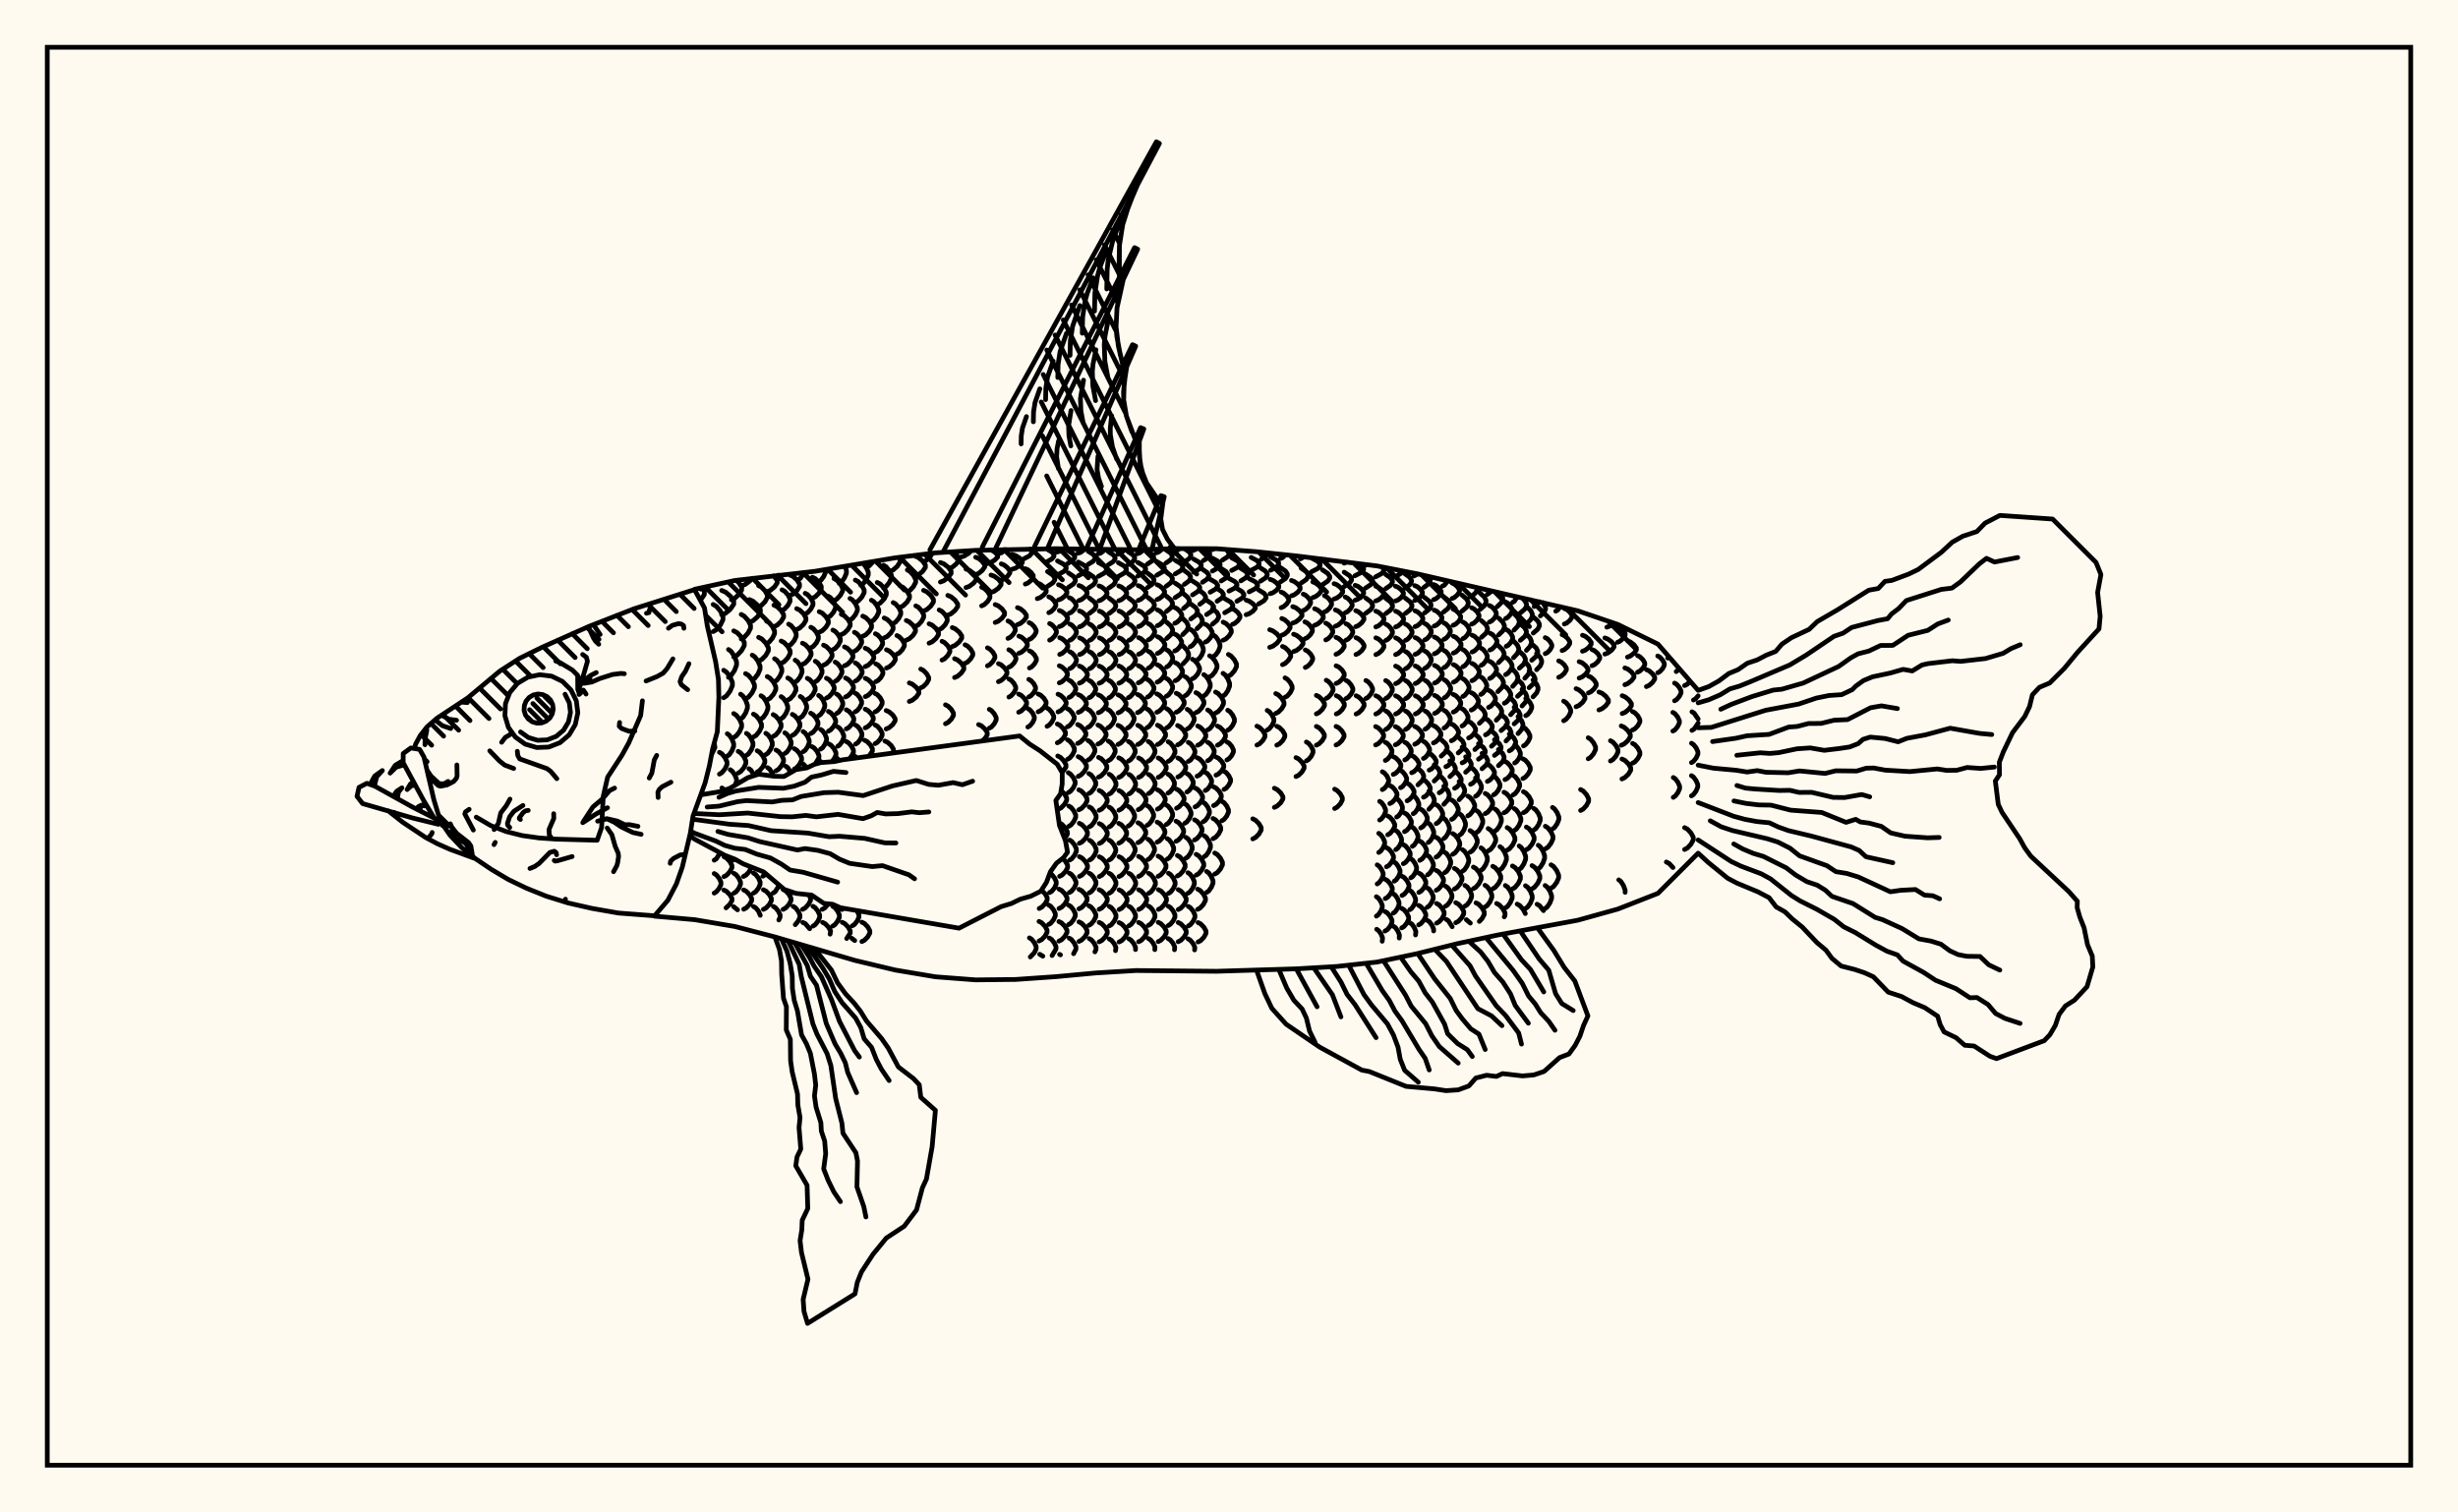 <svg xmlns="http://www.w3.org/2000/svg" width="520" height="320"><rect x="0" y="0" width="520" height="320" fill="floralwhite"/><rect x="10" y="10" width="500" height="300" stroke="black" stroke-width="1" fill="none"/><path stroke="black" stroke-width="1" fill="none" stroke-linecap="round" stroke-linejoin="round" d="
M 146.93 124.68 155.44 122.82 172.42 120.87 189.4 118.02 197.9 116.97 206.39 116.44 223.37 116.09 240.36 116.32 248.85 116.07 257.34 116.09 265.83 116.73 274.33 117.63 291.31 119.74 299.8 121.4 333.77 129.23 342.26 132.12 350.75 136.28 359.25 146.07 
M 359.25 180.51 350.75 189.01 342.26 192.34 333.77 194.7 316.79 197.84 308.29 199.66 299.8 201.77 291.31 203.55 282.82 204.48 274.33 204.98 257.34 205.5 240.36 205.34 231.87 205.85 223.37 206.64 214.88 207.23 206.39 207.32 197.9 206.67 189.4 205.24 180.91 203.21 163.93 198.23 155.44 196.02 146.94 194.58 138.48 193.84 
M 150.53 159.64 151.25 158.15 151.1 157.18 
M 151.09 182 151.54 181.71 152.34 180.46 
M 151.09 188.96 151.55 188.68 152.14 187.96 152.52 187.14 152.52 186.64 152.14 185.82 151.55 185.1 151.09 184.82 
M 152.2 163.79 152.72 163.47 153.38 162.67 153.8 161.76 153.8 161.2 153.38 160.29 152.72 159.48 152.2 159.17 
M 153.38 167.17 152.72 166.71 
M 153.16 185.47 153.7 185.19 154.39 184.45 154.84 183.62 154.84 183.1 154.39 182.27 153.7 181.54 153.16 181.25 
M 153.6 192.08 154.39 191.34 154.85 190.55 154.85 190.07 154.39 189.28 153.68 188.58 153.13 188.31 
M 153.86 159.98 154.3 159.66 154.85 158.84 155.21 157.9 155.21 157.32 154.85 156.38 154.3 155.56 153.86 155.24 
M 155.47 166.21 155.81 165.37 155.81 164.82 155.45 163.94 154.9 163.16 154.47 162.85 
M 155.2 181.96 155.46 181.78 
M 155.26 188.97 155.71 188.69 156.29 187.96 156.66 187.13 156.66 186.62 156.29 185.79 155.71 185.06 155.26 184.78 
M 156.03 192.5 155.22 191.84 
M 148.17 127.04 149.01 125.78 149.01 125.1 148.54 124.33 
M 153.1 147.63 153.69 147.23 154.45 146.22 154.94 145.07 154.94 144.36 154.45 143.22 153.69 142.21 153.1 141.81 
M 155.22 156.04 155.76 155.69 156.45 154.81 156.89 153.81 156.89 153.19 156.45 152.2 155.76 151.32 155.22 150.97 
M 156.17 163.56 156.69 163.24 157.36 162.45 157.79 161.54 157.79 160.98 157.36 160.08 156.69 159.28 156.17 158.97 
M 157.28 185.44 157.82 185.15 158.51 184.41 158.95 183.46 
M 157.33 192.37 157.87 192.09 158.57 191.38 159.02 190.58 159.02 190.08 158.57 189.28 157.87 188.57 157.33 188.29 
M 148.27 124.65 149.14 124.2 
M 150.87 133.63 151.54 133.24 152.4 132.25 152.95 131.11 152.95 130.41 152.4 129.28 151.54 128.28 150.87 127.89 
M 154.12 143.31 154.67 142.91 155.37 141.89 155.82 140.73 155.82 140.01 155.37 138.85 154.67 137.82 154.12 137.42 
M 156.67 152.13 157.14 151.78 157.74 150.86 158.12 149.82 158.12 149.18 157.74 148.14 157.14 147.22 156.67 146.87 
M 157.92 159.81 158.36 159.49 158.93 158.68 159.29 157.77 159.29 157.2 158.93 156.29 158.36 155.48 157.92 155.16 
M 159.57 164.1 158.86 162.93 158.43 162.63 
M 159.41 188.96 159.86 188.68 160.44 187.94 160.81 187.1 160.81 186.59 160.44 185.75 159.86 185.02 159.41 184.73 
M 160.84 193.66 160.46 192.78 159.88 192.08 159.42 191.81 
M 152.67 130.09 153.5 129.74 154.55 128.84 155.23 127.83 155.23 127.2 154.55 126.18 153.5 125.28 152.67 124.93 
M 155.23 139 155.95 138.63 156.87 137.67 157.46 136.58 157.46 135.9 156.87 134.82 155.95 133.86 155.23 133.48 
M 157.73 147.86 158.34 147.5 159.11 146.57 159.61 145.52 159.61 144.87 159.11 143.81 158.34 142.88 157.73 142.52 
M 159.4 155.93 159.95 155.6 160.64 154.76 161.1 153.8 161.1 153.21 160.64 152.26 159.95 151.42 159.4 151.09 
M 160.18 163.34 160.7 163.03 161.37 162.25 161.8 161.36 161.8 160.81 161.37 159.93 160.7 159.14 160.18 158.84 
M 161.39 185.39 162.09 184.91 
M 161.5 192.4 162.04 192.12 162.74 191.39 163.19 190.58 163.19 190.07 162.74 189.25 162.04 188.53 161.5 188.25 
M 154.74 126.9 155.44 126.58 156.33 125.75 156.91 124.82 156.91 124.24 156.33 123.31 155.76 122.78 
M 156.81 135.19 157.44 134.84 158.26 133.93 158.78 132.91 158.78 132.28 158.26 131.26 157.44 130.36 156.81 130 
M 159.14 143.88 159.67 143.52 160.36 142.6 160.8 141.56 160.8 140.92 160.36 139.88 159.67 138.96 159.14 138.6 
M 161 152.12 161.47 151.79 162.07 150.93 162.45 149.96 162.45 149.36 162.07 148.39 161.47 147.53 161 147.2 
M 162.01 159.65 162.45 159.34 163.02 158.56 163.38 157.67 163.38 157.12 163.02 156.23 162.45 155.44 162.01 155.14 
M 163.64 164.22 163.34 163.48 162.8 162.71 162.37 162.41 
M 163.56 188.95 164 188.66 164.86 187.27 
M 164.76 194.65 165.03 194.07 165.03 193.57 164.65 192.77 164.07 192.06 163.61 191.78 
M 156.84 123.96 157.63 123.66 158.65 122.9 159.04 122.38 
M 158.54 131.67 159.29 131.34 160.24 130.51 160.86 129.56 160.86 128.97 160.24 128.03 159.29 127.19 158.54 126.86 
M 160.49 139.88 161.15 139.53 162.01 138.66 162.56 137.67 162.56 137.05 162.01 136.06 161.15 135.18 160.49 134.84 
M 162.31 148.08 162.9 147.74 163.65 146.88 164.13 145.91 164.13 145.31 163.65 144.33 162.9 143.48 162.31 143.14 
M 163.57 155.81 164.11 155.5 164.8 154.7 165.24 153.78 165.24 153.22 164.8 152.31 164.11 151.51 163.57 151.19 
M 164.16 163.09 164.68 162.79 165.33 162.02 165.76 161.15 165.76 160.61 165.33 159.74 164.68 158.98 164.16 158.68 
M 165.66 192.41 166.2 192.12 166.89 191.39 167.34 190.56 167.34 190.05 166.89 189.21 166.2 188.48 165.66 188.19 
M 160.47 128.4 161.07 128.09 161.84 127.31 162.33 126.42 162.33 125.87 161.84 124.99 161.07 124.2 160.47 123.9 
M 162.14 136.2 162.69 135.87 163.4 135.03 163.86 134.09 163.86 133.5 163.4 132.55 162.69 131.72 162.14 131.39 
M 163.86 144.24 164.36 143.91 164.99 143.06 165.4 142.1 165.4 141.51 164.99 140.55 164.36 139.7 163.86 139.37 
M 165.25 152.06 165.7 151.75 166.28 150.93 166.65 150.01 166.65 149.44 166.28 148.52 165.7 147.71 165.25 147.39 
M 166.03 159.42 166.46 159.12 167.01 158.36 167.37 157.5 167.37 156.96 167.01 156.1 166.46 155.34 166.03 155.04 
M 167.3 163.45 166.65 162.41 166.24 162.12 
M 167.66 188.91 167.81 188.82 
M 168.24 195.64 168.84 194.91 169.22 194.09 169.22 193.58 168.84 192.77 168.26 192.05 167.8 191.77 
M 162.28 125.2 162.97 124.91 163.85 124.17 164.42 123.33 164.42 122.81 163.66 121.82 
M 163.72 132.59 164.39 132.28 165.24 131.49 165.78 130.59 165.78 130.03 165.24 129.14 164.39 128.34 163.72 128.03 
M 165.26 140.35 165.87 140.02 166.66 139.2 167.16 138.27 167.16 137.7 166.66 136.76 165.87 135.94 165.26 135.62 
M 166.66 148.12 167.21 147.8 167.92 146.99 168.38 146.07 168.38 145.5 167.92 144.58 167.21 143.76 166.66 143.44 
M 167.62 155.6 168.14 155.29 168.8 154.52 169.23 153.64 169.23 153.1 168.8 152.22 168.14 151.44 167.62 151.14 
M 168.03 162.72 168.53 162.43 169.17 161.68 169.58 160.83 169.58 160.3 169.17 159.45 168.53 158.7 168.03 158.4 
M 169.79 192.4 170.33 192.11 171.03 191.36 171.47 190.52 171.47 190 171.11 189.31 
M 171.29 196.5 170.39 195.44 169.84 195.17 
M 164.15 122.09 164.81 121.69 
M 165.44 129.15 165.98 128.85 166.68 128.09 167.13 127.23 167.13 126.7 166.68 125.84 165.98 125.08 165.44 124.79 
M 166.84 136.63 167.36 136.32 168.02 135.53 168.44 134.62 168.44 134.06 168.02 133.16 167.36 132.36 166.84 132.05 
M 168.22 144.31 168.69 143.99 169.29 143.19 169.67 142.27 169.67 141.71 169.29 140.79 168.69 139.99 168.22 139.67 
M 169.3 151.85 169.74 151.55 170.29 150.76 170.65 149.88 170.65 149.33 170.29 148.44 169.74 147.65 169.3 147.35 
M 169.9 159.05 170.32 158.76 170.85 158.02 171.19 157.17 171.19 156.65 170.85 155.81 170.32 155.07 169.9 154.78 
M 170.71 162.46 169.97 161.68 
M 171.99 195.94 172.44 195.66 173.02 194.93 173.4 194.1 173.4 193.59 173.02 192.76 172.44 192.03 171.99 191.75 
M 167.18 125.96 167.81 125.67 168.62 124.92 169.14 124.08 169.14 123.56 168.62 122.72 167.81 121.98 167.18 121.69 
M 168.54 133.19 169.17 132.89 169.98 132.12 170.5 131.25 170.5 130.71 169.98 129.84 169.17 129.07 168.54 128.77 
M 169.77 140.56 170.36 140.26 171.11 139.48 171.59 138.6 171.59 138.05 171.11 137.17 170.36 136.39 169.77 136.08 
M 170.79 147.96 171.33 147.66 172.01 146.89 172.45 146.01 172.45 145.47 172.01 144.59 171.33 143.81 170.79 143.51 
M 171.5 155.21 172 154.92 172.64 154.17 173.05 153.32 173.05 152.79 172.64 151.94 172 151.19 171.5 150.89 
M 172.44 161.68 173.25 160.34 173.25 159.83 172.86 158.99 172.24 158.25 171.75 157.96 
M 173.94 192.4 174.49 192.11 175.24 191.23 
M 175.61 197.65 175.72 196.96 175.27 196.16 174.57 195.44 174.03 195.16 
M 168.79 122.68 169.29 122.39 170.18 121.11 
M 170.34 129.91 170.87 129.61 171.55 128.85 171.99 127.98 171.99 127.45 171.55 126.59 170.87 125.82 170.34 125.53 
M 171.54 137.06 172.05 136.76 172.71 136.01 173.13 135.15 173.13 134.62 172.71 133.76 172.05 133 171.54 132.71 
M 172.47 144.25 172.94 143.95 173.53 143.2 173.91 142.34 173.91 141.81 173.53 140.95 172.94 140.19 172.47 139.9 
M 173.18 151.44 173.6 151.15 174.14 150.4 174.48 149.55 174.48 149.02 174.14 148.17 173.6 147.42 173.18 147.13 
M 173.6 158.5 174.01 158.22 174.52 157.49 174.85 156.67 174.85 156.16 174.52 155.34 174.01 154.61 173.6 154.33 
M 173.89 161.33 173.54 161.07 
M 176.16 195.94 176.62 195.65 177.19 194.92 177.57 194.1 177.57 193.58 177.19 192.76 176.62 192.03 176.16 191.74 
M 171.86 126.58 172.47 126.27 173.25 125.5 173.75 124.62 173.75 124.08 173.25 123.2 172.47 122.42 171.86 122.12 
M 173.31 133.76 173.93 133.47 174.72 132.71 175.24 131.85 175.24 131.32 174.72 130.47 173.93 129.71 173.31 129.42 
M 174.23 140.73 174.81 140.44 175.55 139.71 176.03 138.87 176.03 138.36 175.55 137.52 174.81 136.79 174.23 136.5 
M 174.83 147.7 175.36 147.41 176.04 146.68 176.48 145.85 176.48 145.34 176.04 144.51 175.36 143.77 174.83 143.49 
M 175.25 154.7 175.75 154.41 176.38 153.69 176.79 152.86 176.79 152.36 176.38 151.53 175.75 150.81 175.25 150.52 
M 175.94 161.17 176.45 160.57 176.85 159.75 176.85 159.24 176.45 158.41 175.84 157.69 175.36 157.4 
M 178.12 192.43 178.56 192.19 
M 179.12 198.56 179.87 197.44 179.87 196.94 179.42 196.13 178.73 195.42 178.18 195.14 
M 173.18 123.1 173.66 122.78 174.27 121.97 174.66 121.05 174.66 120.49 
M 175.15 130.62 175.67 130.31 176.33 129.53 176.76 128.65 176.76 128.1 176.33 127.22 175.67 126.44 175.15 126.13 
M 176.2 137.46 176.71 137.18 177.35 136.46 177.77 135.64 177.77 135.13 177.35 134.31 176.71 133.59 176.2 133.31 
M 176.69 144.15 177.15 143.87 177.74 143.16 178.12 142.36 178.12 141.87 177.74 141.07 177.15 140.36 176.69 140.08 
M 176.98 150.96 177.41 150.68 177.95 149.96 178.29 149.15 178.29 148.64 177.95 147.83 177.41 147.12 176.98 146.84 
M 177.23 157.89 177.64 157.61 178.16 156.9 178.5 156.09 178.5 155.6 178.16 154.79 177.64 154.08 177.23 153.8 
M 177.6 160.9 177.06 160.41 
M 180.31 195.88 180.76 195.6 181.33 194.88 181.71 194.06 181.71 193.55 181.28 192.66 
M 180.82 199 180.21 198.53 
M 176.43 127.08 177.02 126.77 177.78 125.95 178.27 125.03 178.27 124.46 177.78 123.54 177.02 122.73 176.43 122.41 
M 177.98 134.26 178.59 133.97 179.36 133.22 179.86 132.37 179.86 131.84 179.36 131 178.59 130.25 177.98 129.96 
M 178.65 140.87 179.23 140.6 179.96 139.9 180.44 139.11 180.44 138.62 179.96 137.83 179.23 137.13 178.65 136.86 
M 178.88 147.46 179.42 147.18 180.1 146.49 180.55 145.7 180.55 145.21 180.1 144.42 179.42 143.73 178.88 143.45 
M 179.03 154.22 179.54 153.95 180.2 153.24 180.62 152.44 180.62 151.95 180.2 151.15 179.54 150.45 179.03 150.17 
M 179.64 160.57 180.14 160 180.55 159.19 180.55 158.69 180.14 157.88 179.51 157.16 179.01 156.88 
M 182.33 199.21 182.88 198.93 183.57 198.22 184.02 197.41 184.02 196.91 183.57 196.1 182.88 195.39 182.33 195.11 
M 177.55 123.45 178.04 123.12 178.66 122.25 179.06 121.27 179.06 120.66 178.72 119.81 
M 179.82 131.17 180.32 130.86 180.97 130.06 181.38 129.17 181.38 128.61 180.97 127.71 180.32 126.92 179.82 126.61 
M 180.76 137.79 181.25 137.51 181.88 136.82 182.29 136.03 182.29 135.54 181.88 134.75 181.25 134.05 180.76 133.78 
M 180.94 144.11 181.4 143.85 182 143.18 182.39 142.42 182.39 141.95 182 141.19 181.4 140.52 180.94 140.25 
M 180.9 150.61 181.35 150.34 181.91 149.65 182.28 148.87 182.28 148.38 181.91 147.6 181.35 146.91 180.9 146.64 
M 181.01 157.43 181.44 157.16 181.99 156.46 182.34 155.67 182.34 155.18 181.99 154.39 181.44 153.69 181.01 153.42 
M 181.28 160.35 180.74 159.91 
M 180.95 127.49 181.55 127.17 182.32 126.34 182.82 125.4 182.82 124.82 182.32 123.88 181.55 123.05 180.95 122.73 
M 182.53 134.62 183.13 134.33 183.89 133.59 184.38 132.75 184.38 132.23 183.89 131.39 183.13 130.65 182.53 130.36 
M 183.04 141.04 183.62 140.77 184.37 140.09 184.85 139.33 184.85 138.85 184.37 138.08 183.62 137.4 183.04 137.14 
M 183.06 147.39 183.62 147.13 184.35 146.45 184.81 145.69 184.81 145.22 184.35 144.45 183.62 143.78 183.06 143.51 
M 183.04 154 183.59 153.73 184.3 153.04 184.75 152.26 184.75 151.78 184.3 151 183.59 150.31 183.04 150.04 
M 183.83 160.01 184.57 158.9 184.57 158.4 184.13 157.6 183.45 156.9 182.91 156.62 
M 182.1 123.84 182.61 123.5 183.26 122.63 183.69 121.65 183.69 121.04 183.26 120.06 182.57 119.17 
M 184.35 131.51 184.85 131.2 185.48 130.41 185.9 129.52 185.9 128.97 185.48 128.08 184.85 127.29 184.35 126.99 
M 185.2 138.02 185.69 137.76 186.32 137.07 186.72 136.29 186.72 135.81 186.32 135.04 185.69 134.35 185.2 134.08 
M 185.27 144.23 185.76 143.97 186.38 143.32 186.78 142.57 186.78 142.11 186.38 141.36 185.76 140.7 185.27 140.45 
M 185.12 150.62 185.6 150.35 186.23 149.67 186.63 148.9 186.63 148.42 186.23 147.65 185.6 146.97 185.12 146.71 
M 185.13 157.34 185.61 157.07 186.22 156.38 186.62 155.6 186.62 155.12 186.22 154.34 185.61 153.65 185.13 153.39 
M 184.91 159.86 184.77 159.78 
M 183.21 120.07 183.85 119.76 184.76 118.8 
M 185.58 127.92 186.2 127.6 186.99 126.78 187.5 125.86 187.5 125.29 186.99 124.36 186.2 123.55 185.58 123.23 
M 187.06 134.96 187.67 134.68 188.44 133.94 188.94 133.12 188.94 132.6 188.44 131.77 187.67 131.04 187.06 130.75 
M 187.53 141.35 188.13 141.08 188.9 140.41 189.4 139.64 189.4 139.17 188.9 138.41 188.13 137.73 187.53 137.47 
M 187.47 154.23 188.08 153.97 188.87 153.29 189.37 152.52 189.37 152.04 188.87 151.27 188.08 150.59 187.47 150.33 
M 188.82 159.34 189.02 159.01 189.02 158.52 188.54 157.74 187.79 157.06 187.2 156.79 
M 186.9 124.41 187.45 124.09 188.14 123.24 188.59 122.29 188.59 121.7 188.14 120.75 187.45 119.91 186.9 119.58 
M 188.96 131.92 189.48 131.61 190.14 130.84 190.56 129.97 190.56 129.43 190.14 128.56 189.48 127.79 188.96 127.49 
M 189.75 138.4 190.25 138.14 190.9 137.45 191.32 136.67 191.32 136.19 190.9 135.41 190.25 134.73 189.75 134.46 
M 188.26 120.9 188.95 120.59 189.83 119.81 190.4 118.92 190.4 118.38 190.11 117.93 
M 190.39 128.51 191.04 128.2 191.87 127.41 192.41 126.51 192.41 125.96 191.87 125.06 191.04 124.27 190.39 123.96 
M 191.73 135.45 192.35 135.16 193.15 134.44 193.67 133.62 193.67 133.11 193.15 132.29 192.35 131.57 191.73 131.28 
M 192.37 148.41 193.02 148.14 193.85 147.46 194.39 146.69 194.39 146.21 193.85 145.44 193.02 144.75 192.37 144.49 
M 191.95 125.22 192.52 124.9 193.25 124.1 193.72 123.19 193.72 122.62 193.25 121.71 192.52 120.91 191.95 120.59 
M 193.75 132.49 194.29 132.2 194.97 131.45 195.41 130.6 195.41 130.08 194.97 129.23 194.29 128.48 193.75 128.19 
M 194.79 145.53 195.33 145.26 196.02 144.57 196.47 143.79 196.47 143.31 196.02 142.52 195.33 141.83 194.79 141.56 
M 193.55 121.96 194.26 121.66 195.18 120.91 195.77 120.06 195.77 119.54 195.18 118.69 194.26 117.94 193.55 117.65 
M 195.39 129.28 196.06 128.98 196.92 128.22 197.48 127.36 197.48 126.82 196.92 125.96 196.06 125.2 195.39 124.9 
M 196.55 136.08 197.19 135.8 198.01 135.09 198.54 134.28 198.54 133.78 198.01 132.97 197.19 132.26 196.55 131.98 
M 195.29 118.87 195.92 118.6 196.72 117.9 197.23 117.05 
M 198.69 133.2 199.24 132.92 199.94 132.2 200.39 131.38 200.39 130.87 199.94 130.05 199.24 129.33 198.69 129.05 
M 199.29 139.66 199.82 139.39 200.51 138.69 200.95 137.91 200.95 137.42 200.51 136.64 199.82 135.95 199.29 135.68 
M 200.02 153.13 200.57 152.85 201.26 152.16 201.71 151.37 201.71 150.88 201.26 150.09 200.57 149.4 200.02 149.12 
M 198.95 123.14 199.68 122.86 200.61 122.14 201.21 121.33 201.21 120.83 200.61 120.02 199.68 119.3 198.95 119.02 
M 200.51 130.15 201.18 129.87 202.05 129.14 202.61 128.32 202.61 127.8 202.05 126.98 201.18 126.25 200.51 125.97 
M 201.46 136.8 202.1 136.52 202.93 135.82 203.46 135.03 203.46 134.54 202.93 133.75 202.1 133.05 201.46 132.78 
M 201.94 143.35 202.57 143.08 203.38 142.38 203.9 141.6 203.9 141.11 203.38 140.32 202.57 139.63 201.94 139.36 
M 200.87 120.25 201.5 119.98 202.3 119.31 202.81 118.55 202.81 118.08 202.3 117.32 201.6 116.74 
M 204.16 140.34 204.69 140.08 205.36 139.39 205.8 138.62 205.8 138.14 205.36 137.37 204.69 136.69 204.16 136.42 
M 203.2 117.89 203.95 117.66 204.92 117.07 205.46 116.49 
M 204.36 124.31 205.07 124.05 205.99 123.36 206.58 122.59 206.58 122.11 205.99 121.34 205.07 120.66 204.36 120.4 
M 207.77 156.78 208.37 156.24 208.86 155.48 208.86 155 208.37 154.24 207.62 153.56 207.03 153.3 
M 206.41 121.57 207.03 121.32 207.81 120.68 208.32 119.96 208.32 119.51 207.81 118.79 207.03 118.15 206.41 117.9 
M 207.67 128.19 208.24 127.92 208.96 127.23 209.42 126.45 209.42 125.97 208.96 125.19 208.24 124.51 207.67 124.24 
M 208.9 140.87 209.4 140.62 210.05 139.95 210.47 139.2 210.47 138.73 210.05 137.98 209.4 137.32 208.9 137.06 
M 209.29 154.07 209.76 153.8 210.36 153.1 210.75 152.32 210.75 151.83 210.36 151.05 209.76 150.35 209.29 150.08 
M 208.78 119.28 209.51 119.06 210.45 118.49 211.06 117.85 211.06 117.45 210.45 116.81 209.68 116.34 
M 209.65 125.35 210.33 125.1 211.22 124.46 211.78 123.73 211.78 123.28 211.22 122.56 210.33 121.91 209.65 121.66 
M 210.54 131.7 211.18 131.44 211.99 130.78 212.52 130.04 212.52 129.57 211.99 128.83 211.18 128.17 210.54 127.91 
M 211.22 144.23 211.8 143.97 212.55 143.31 213.03 142.55 213.03 142.09 212.55 141.34 211.8 140.67 211.22 140.41 
M 211.25 117.15 211.87 116.95 212.82 116.25 
M 211.83 122.74 212.41 122.51 213.16 121.91 213.64 121.23 213.64 120.81 213.16 120.13 212.41 119.53 211.83 119.3 
M 213.24 135.07 213.74 134.82 214.38 134.18 214.79 133.45 214.79 133 214.38 132.27 213.74 131.63 213.24 131.38 
M 213.42 141.17 213.9 140.92 214.52 140.28 214.92 139.55 214.92 139.1 214.52 138.37 213.9 137.72 213.42 137.47 
M 213.44 147.48 213.91 147.22 214.5 146.55 214.88 145.8 214.88 145.33 214.5 144.58 213.91 143.92 213.44 143.66 
M 214.13 120.43 214.82 120.22 215.7 119.68 216.27 119.07 216.27 118.69 215.7 118.07 214.82 117.53 214.13 117.32 
M 215.25 132.16 215.86 131.92 216.63 131.29 217.13 130.58 217.13 130.14 216.63 129.43 215.86 128.8 215.25 128.56 
M 215.54 138.22 216.12 137.97 216.86 137.34 217.34 136.62 217.34 136.18 216.86 135.46 216.12 134.82 215.54 134.58 
M 215.5 150.69 216.04 150.43 216.73 149.76 217.18 149.01 217.18 148.54 216.73 147.78 216.04 147.11 215.5 146.85 
M 216.55 118.27 217.82 117.58 218.28 117.02 218.28 116.67 217.86 116.16 
M 216.91 123.58 217.45 123.36 218.13 122.79 218.58 122.15 218.58 121.76 218.13 121.12 217.45 120.55 216.91 120.33 
M 217.71 135.31 218.19 135.07 218.81 134.45 219.2 133.74 219.2 133.31 218.81 132.61 218.19 131.98 217.71 131.74 
M 217.79 141.33 218.26 141.09 218.86 140.46 219.25 139.74 219.25 139.3 218.86 138.59 218.26 137.96 217.79 137.71 
M 217.65 147.45 218.11 147.2 218.7 146.55 219.07 145.82 219.07 145.37 218.7 144.64 218.11 144 217.65 143.74 
M 217.45 153.82 217.89 153.55 218.45 152.88 218.81 152.11 218.81 151.63 218.45 150.86 217.89 150.19 217.45 149.92 
M 217.96 202.47 218.82 201.58 219.2 200.76 219.2 200.25 218.82 199.43 218.23 198.71 217.78 198.43 
M 218.91 116.31 219.54 116.14 
M 219.45 126.66 220.05 126.44 220.83 125.86 221.33 125.21 221.33 124.81 220.83 124.16 220.05 123.58 219.45 123.36 
M 219.62 150.6 220.16 150.34 220.86 149.69 221.31 148.94 221.31 148.48 220.86 147.74 220.16 147.08 219.62 146.83 
M 219.85 192.22 220.39 191.94 221.09 191.22 221.54 190.41 221.54 189.91 221.09 189.1 220.32 188.34 
M 219.81 199.09 220.36 198.81 221.06 198.09 221.51 197.27 221.51 196.77 221.06 195.95 220.36 195.23 219.81 194.95 
M 220.62 202.3 219.95 201.9 
M 221.38 118.93 222.54 118.25 222.97 117.7 222.97 117.35 222.54 116.8 221.38 116.12 
M 221.61 124.06 222.74 123.3 223.15 122.69 223.15 122.31 222.74 121.69 221.61 120.93 
M 221.88 129.63 222.36 129.4 222.97 128.82 223.37 128.16 223.37 127.75 222.97 127.08 222.36 126.5 221.88 126.27 
M 222.05 135.44 222.51 135.2 223.11 134.59 223.49 133.9 223.49 133.47 223.11 132.78 222.51 132.17 222.05 131.93 
M 221.51 153.67 221.96 153.41 222.54 152.74 222.92 151.98 222.92 151.51 222.54 150.75 221.96 150.08 221.51 149.81 
M 222.04 188.85 222.5 188.58 223.08 187.86 223.45 187.05 223.45 186.55 223.08 185.74 222.5 185.02 222.1 184.78 
M 221.84 195.6 222.3 195.32 222.88 194.6 223.26 193.79 223.26 193.29 222.88 192.48 222.3 191.76 221.84 191.48 
M 222.57 202.17 223.4 200.79 223.4 200.28 223.03 199.47 222.44 198.74 221.98 198.46 
M 223.58 116.81 224.18 116.64 225 116.12 
M 223.72 121.63 225.06 120.91 225.55 120.33 225.55 119.97 225.06 119.39 223.72 118.68 
M 223.93 126.93 224.5 126.71 225.24 126.15 225.71 125.52 225.71 125.13 225.24 124.49 224.5 123.93 223.93 123.71 
M 224.1 132.58 224.66 132.35 225.38 131.75 225.85 131.08 225.85 130.67 225.38 129.99 224.66 129.4 224.1 129.17 
M 224.18 138.46 224.73 138.22 225.44 137.6 225.9 136.9 225.9 136.47 225.44 135.77 224.73 135.16 224.18 134.92 
M 224.1 144.48 224.65 144.24 225.36 143.61 225.82 142.89 225.82 142.45 225.36 141.74 224.65 141.11 224.1 140.86 
M 223.83 150.62 224.38 150.37 225.09 149.71 225.55 148.97 225.55 148.52 225.09 147.78 224.38 147.12 223.83 146.87 
M 223.68 157.16 224.23 156.89 224.94 156.2 225.4 155.41 225.4 154.93 224.94 154.14 224.23 153.45 223.68 153.18 
M 224.7 163.46 225.51 162.29 225.51 161.78 225.05 160.96 224.33 160.23 223.77 159.95 
M 223.91 171.21 224.48 170.92 225.2 170.18 225.66 169.34 225.66 168.82 225.2 167.98 224.48 167.25 
M 225.24 177.46 225.81 176.5 225.81 175.98 225.35 175.13 224.64 174.39 224.08 174.1 
M 224.16 185.41 224.7 185.13 225.4 184.4 225.86 183.57 225.86 183.06 225.4 182.24 224.8 181.61 
M 224.03 192.23 224.58 191.95 225.29 191.24 225.74 190.42 225.74 189.92 225.29 189.11 224.58 188.39 224.03 188.11 
M 224.01 199.12 224.57 198.84 225.27 198.12 225.73 197.3 225.73 196.8 225.27 195.98 224.57 195.26 224.01 194.98 
M 224.35 202.03 224.15 201.92 
M 225.87 119.23 226.96 118.56 227.36 118.01 227.36 117.68 226.96 117.13 225.87 116.46 
M 226.02 124.28 227.11 123.54 227.5 122.93 227.5 122.56 227.11 121.95 226.02 121.21 
M 226.2 129.75 226.67 129.53 227.26 128.95 227.65 128.3 227.65 127.9 227.26 127.25 226.67 126.67 226.2 126.45 
M 226.29 135.49 226.75 135.26 227.34 134.65 227.72 133.97 227.72 133.54 227.34 132.86 226.75 132.25 226.29 132.02 
M 226.3 141.48 226.76 141.23 227.34 140.61 227.72 139.9 227.72 139.46 227.34 138.75 226.76 138.13 226.3 137.88 
M 226.15 147.57 226.61 147.32 227.2 146.68 227.58 145.96 227.58 145.52 227.2 144.8 226.61 144.16 226.15 143.91 
M 225.8 153.79 226.27 153.53 226.86 152.85 227.25 152.09 227.25 151.62 226.86 150.86 226.27 150.19 225.8 149.93 
M 225.84 160.65 226.31 160.37 226.91 159.65 227.29 158.84 227.29 158.34 226.91 157.53 226.31 156.81 225.84 156.53 
M 225.99 167.71 226.46 167.42 227.06 166.68 227.45 165.85 227.45 165.34 227.06 164.5 226.46 163.77 225.99 163.48 
M 226.12 174.82 226.59 174.53 227.18 173.78 227.57 172.94 227.57 172.42 227.18 171.57 226.59 170.83 226.12 170.54 
M 226.29 181.98 226.74 181.69 227.33 180.95 227.71 180.12 227.71 179.6 227.33 178.77 226.74 178.03 226.29 177.74 
M 226.21 188.85 226.67 188.57 227.25 187.85 227.63 187.04 227.63 186.54 227.25 185.73 226.67 185.01 226.21 184.73 
M 226.04 195.63 226.51 195.35 227.1 194.63 227.48 193.82 227.48 193.31 227.1 192.5 226.51 191.78 226.04 191.5 
M 227.12 201.78 227.62 200.82 227.62 200.31 227.24 199.5 226.65 198.77 226.19 198.49 
M 228 117.06 228.57 116.89 229.52 116.2 
M 228.11 121.83 229.4 121.12 229.87 120.55 229.87 120.19 229.4 119.62 228.11 118.91 
M 228.25 127.06 228.81 126.84 229.52 126.29 229.98 125.66 229.98 125.28 229.52 124.65 228.81 124.1 228.25 123.88 
M 228.35 132.64 228.9 132.41 229.61 131.82 230.07 131.15 230.07 130.74 229.61 130.08 228.9 129.49 228.35 129.26 
M 228.39 138.49 228.94 138.25 229.64 137.64 230.09 136.94 230.09 136.51 229.64 135.81 228.94 135.2 228.39 134.96 
M 228.33 144.55 228.88 144.3 229.58 143.67 230.04 142.95 230.04 142.51 229.58 141.79 228.88 141.16 228.33 140.91 
M 228.11 150.73 228.66 150.48 229.37 149.82 229.83 149.08 229.83 148.62 229.37 147.87 228.66 147.22 228.11 146.96 
M 227.98 157.3 228.54 157.02 229.26 156.33 229.72 155.54 229.72 155.05 229.26 154.26 228.54 153.57 227.98 153.29 
M 228.09 164.27 228.65 163.98 229.37 163.26 229.84 162.43 229.84 161.92 229.37 161.1 228.65 160.37 228.09 160.09 
M 228.23 171.34 228.79 171.05 229.51 170.31 229.97 169.48 229.97 168.96 229.51 168.13 228.79 167.39 228.23 167.1 
M 228.33 178.43 228.89 178.14 229.6 177.41 230.05 176.57 230.05 176.05 229.6 175.22 228.89 174.48 228.33 174.19 
M 228.35 185.43 228.9 185.14 229.6 184.42 230.06 183.6 230.06 183.09 229.6 182.26 228.9 181.54 228.35 181.25 
M 228.26 192.29 228.82 192.01 229.53 191.29 229.98 190.48 229.98 189.97 229.53 189.16 228.82 188.44 228.26 188.16 
M 228.26 199.18 228.81 198.9 229.53 198.18 229.98 197.37 229.98 196.87 229.53 196.05 228.81 195.33 228.26 195.05 
M 230.22 119.4 231.29 118.74 231.67 118.19 231.67 117.85 231.29 117.31 230.22 116.64 
M 230.32 124.39 231.38 123.66 231.77 123.06 231.77 122.69 231.38 122.09 230.32 121.35 
M 230.44 129.8 231.48 129 231.86 128.36 231.86 127.96 231.48 127.32 230.44 126.52 
M 230.49 135.5 230.94 135.27 231.52 134.67 231.9 133.98 231.9 133.56 231.52 132.88 230.94 132.28 230.49 132.04 
M 230.49 141.49 230.94 141.25 231.53 140.62 231.9 139.91 231.9 139.47 231.53 138.76 230.94 138.13 230.49 137.89 
M 230.38 147.64 230.84 147.39 231.42 146.75 231.8 146.02 231.8 145.57 231.42 144.85 230.84 144.2 230.38 143.95 
M 230.1 153.93 230.57 153.67 231.16 152.99 231.54 152.22 231.54 151.75 231.16 150.98 230.57 150.31 230.1 150.04 
M 230.17 160.81 230.64 160.53 231.24 159.81 231.63 159 231.63 158.49 231.24 157.68 230.64 156.96 230.17 156.68 
M 230.35 167.89 230.82 167.61 231.42 166.87 231.81 166.04 231.81 165.52 231.42 164.69 230.82 163.95 230.35 163.67 
M 230.44 174.95 230.91 174.66 231.5 173.92 231.89 173.09 231.89 172.57 231.5 171.74 230.91 171 230.44 170.72 
M 230.49 181.98 230.94 181.7 231.53 180.97 231.9 180.14 231.9 179.63 231.53 178.8 230.94 178.07 230.49 177.78 
M 230.43 188.91 230.89 188.62 231.48 187.9 231.86 187.08 231.86 186.58 231.48 185.76 230.89 185.04 230.43 184.76 
M 230.36 195.78 230.83 195.5 231.43 194.78 231.82 193.96 231.82 193.46 231.43 192.64 230.83 191.92 230.36 191.64 
M 231.63 201.39 231.87 200.89 231.87 200.39 231.49 199.58 230.9 198.86 230.44 198.59 
M 232.3 117.19 232.86 117.02 233.84 116.26 
M 232.39 121.93 233.66 121.23 234.11 120.66 234.11 120.3 233.66 119.73 232.39 119.03 
M 232.49 127.11 233.04 126.89 233.74 126.34 234.19 125.72 234.19 125.34 233.74 124.72 233.04 124.17 232.49 123.96 
M 232.55 132.65 233.1 132.42 233.8 131.84 234.25 131.17 234.25 130.76 233.8 130.1 233.1 129.52 232.55 129.29 
M 232.58 138.5 233.12 138.26 233.82 137.64 234.27 136.95 234.27 136.52 233.82 135.82 233.12 135.2 232.58 134.96 
M 232.52 144.57 233.07 144.32 233.77 143.69 234.22 142.97 234.22 142.52 233.77 141.8 233.07 141.17 232.52 140.92 
M 232.35 150.81 232.9 150.55 233.6 149.89 234.06 149.14 234.06 148.68 233.6 147.93 232.9 147.27 232.35 147.01 
M 232.27 157.43 232.83 157.16 233.54 156.45 234 155.66 234 155.17 233.54 154.38 232.83 153.68 232.27 153.4 
M 232.41 164.42 232.97 164.13 233.69 163.41 234.15 162.58 234.15 162.07 233.69 161.25 232.97 160.52 232.41 160.24 
M 232.53 171.45 233.08 171.17 233.79 170.43 234.24 169.6 234.24 169.09 233.79 168.26 233.08 167.53 232.53 167.24 
M 232.56 178.46 233.1 178.18 233.8 177.45 234.25 176.62 234.25 176.1 233.8 175.28 233.1 174.54 232.56 174.26 
M 232.56 185.46 233.1 185.17 233.8 184.44 234.25 183.62 234.25 183.11 233.8 182.28 233.1 181.56 232.56 181.27 
M 232.53 192.39 233.08 192.11 233.79 191.39 234.25 190.57 234.25 190.06 233.79 189.24 233.08 188.52 232.53 188.24 
M 232.53 199.27 233.08 198.99 233.79 198.28 234.25 197.47 234.25 196.97 233.79 196.16 233.08 195.44 232.53 195.16 
M 234.48 119.49 235.52 118.82 235.9 118.28 235.9 117.94 235.52 117.4 234.48 116.73 
M 234.55 124.43 235.59 123.7 235.97 123.11 235.97 122.74 235.59 122.14 234.55 121.41 
M 234.63 129.8 235.66 129.01 236.04 128.37 236.04 127.97 235.66 127.33 234.63 126.55 
M 234.66 135.5 235.12 135.27 235.7 134.66 236.07 133.98 236.07 133.56 235.7 132.88 235.12 132.28 234.66 132.05 
M 234.67 141.49 235.12 141.25 235.7 140.62 236.07 139.91 236.07 139.47 235.7 138.76 235.12 138.13 234.67 137.88 
M 234.57 147.66 235.02 147.41 235.6 146.76 235.97 146.03 235.97 145.58 235.6 144.85 235.02 144.2 234.57 143.95 
M 234.35 154.02 234.8 153.75 235.39 153.07 235.77 152.3 235.77 151.82 235.39 151.04 234.8 150.36 234.35 150.1 
M 234.47 160.95 234.94 160.67 235.53 159.95 235.92 159.13 235.92 158.62 235.53 157.8 234.94 157.08 234.47 156.8 
M 234.65 168.01 235.11 167.72 235.71 166.99 236.09 166.17 236.09 165.65 235.71 164.83 235.11 164.1 234.65 163.81 
M 234.66 174.96 235.1 174.67 235.68 173.95 236.05 173.12 236.05 172.61 235.68 171.79 235.1 171.06 234.66 170.77 
M 234.65 181.97 235.1 181.68 235.67 180.95 236.04 180.12 236.04 179.61 235.67 178.78 235.1 178.05 234.65 177.76 
M 234.66 188.98 235.12 188.69 235.7 187.96 236.08 187.14 236.08 186.62 235.7 185.8 235.12 185.07 234.66 184.78 
M 234.66 195.91 235.12 195.63 235.71 194.9 236.09 194.09 236.09 193.58 235.71 192.77 235.12 192.05 234.66 191.76 
M 235.99 201.14 236.08 200.44 235.71 199.64 235.12 198.93 234.67 198.66 
M 236.51 117.23 237.05 117.05 237.99 116.3 
M 236.6 121.95 237.84 121.25 238.28 120.69 238.28 120.33 237.84 119.76 236.6 119.06 
M 236.67 127.1 237.21 126.89 237.9 126.35 238.35 125.73 238.35 125.34 237.9 124.73 237.21 124.18 236.67 123.97 
M 236.72 132.64 237.26 132.41 237.96 131.83 238.4 131.17 238.4 130.76 237.96 130.09 237.26 129.51 236.72 129.28 
M 236.74 138.49 237.29 138.25 237.98 137.63 238.43 136.94 238.43 136.51 237.98 135.81 237.29 135.19 236.74 134.95 
M 236.69 144.56 237.23 144.31 237.92 143.68 238.37 142.95 238.37 142.51 237.92 141.79 237.23 141.15 236.69 140.9 
M 236.53 150.83 237.08 150.57 237.77 149.91 238.22 149.15 238.22 148.69 237.77 147.93 237.08 147.27 236.53 147.01 
M 236.52 157.51 237.07 157.23 237.77 156.53 238.22 155.73 238.22 155.24 237.77 154.44 237.07 153.73 236.52 153.46 
M 236.67 164.49 237.22 164.21 237.93 163.49 238.38 162.67 238.38 162.16 237.93 161.34 237.22 160.61 236.67 160.33 
M 236.71 171.43 237.24 171.15 237.94 170.42 238.38 169.6 238.38 169.09 237.94 168.27 237.24 167.55 236.71 167.26 
M 236.68 178.41 237.22 178.12 237.9 177.39 238.34 176.56 238.34 176.05 237.9 175.22 237.22 174.49 236.68 174.2 
M 236.73 185.46 237.27 185.18 237.96 184.44 238.41 183.61 238.41 183.1 237.96 182.27 237.27 181.53 236.73 181.25 
M 236.75 192.44 237.29 192.16 237.99 191.43 238.44 190.61 238.44 190.1 237.99 189.28 237.29 188.55 236.75 188.27 
M 236.74 199.3 237.29 199.02 237.98 198.31 238.43 197.5 238.43 197 237.98 196.19 237.29 195.48 236.74 195.2 
M 238.65 119.48 239.67 118.81 240.04 118.27 240.04 117.93 239.67 117.39 238.65 116.72 
M 238.71 124.41 239.73 123.68 240.1 123.09 240.1 122.72 239.73 122.13 238.71 121.4 
M 238.78 129.77 239.8 128.98 240.17 128.34 240.17 127.95 239.8 127.31 238.78 126.52 
M 238.82 135.48 239.27 135.25 239.85 134.64 240.22 133.96 240.22 133.54 239.85 132.86 239.27 132.26 238.82 132.02 
M 238.82 141.47 239.27 141.23 239.85 140.6 240.22 139.89 240.22 139.45 239.85 138.74 239.27 138.11 238.82 137.87 
M 238.7 147.62 239.15 147.37 239.72 146.72 240.08 145.99 240.08 145.53 239.72 144.8 239.15 144.15 238.7 143.9 
M 238.53 154.04 238.98 153.77 239.55 153.08 239.92 152.3 239.92 151.82 239.55 151.04 238.98 150.35 238.53 150.08 
M 238.72 161.03 239.18 160.74 239.77 160.02 240.15 159.2 240.15 158.69 239.77 157.87 239.18 157.15 238.72 156.87 
M 238.84 167.98 239.29 167.7 239.87 166.98 240.24 166.17 240.24 165.66 239.87 164.85 239.29 164.13 238.84 163.85 
M 238.68 174.78 239.11 174.5 239.67 173.78 240.03 172.96 240.03 172.45 239.67 171.63 239.11 170.9 238.68 170.62 
M 238.75 181.91 239.2 181.62 239.77 180.88 240.14 180.05 240.14 179.53 239.77 178.69 239.2 177.95 238.75 177.66 
M 238.85 188.99 239.3 188.71 239.88 187.98 240.26 187.15 240.26 186.63 239.88 185.8 239.3 185.07 238.85 184.79 
M 238.82 195.88 239.27 195.6 239.84 194.88 240.22 194.07 240.22 193.56 239.84 192.75 239.27 192.03 238.82 191.75 
M 240.22 200.9 240.22 200.42 239.85 199.62 239.27 198.91 238.82 198.63 
M 240.6 117.16 241.13 116.98 242.01 116.27 
M 240.71 121.89 241.92 121.19 242.36 120.62 242.36 120.27 241.92 119.7 240.71 119 
M 240.78 127.04 241.31 126.82 241.99 126.28 242.43 125.66 242.43 125.28 241.99 124.66 241.31 124.11 240.78 123.9 
M 240.85 132.58 241.38 132.35 242.05 131.77 242.49 131.11 242.49 130.7 242.05 130.03 241.38 129.45 240.85 129.22 
M 240.87 138.43 241.4 138.19 242.08 137.58 242.52 136.88 242.52 136.45 242.08 135.76 241.4 135.14 240.87 134.9 
M 240.8 144.49 241.33 144.24 242.01 143.61 242.45 142.88 242.45 142.44 242.01 141.72 241.33 141.08 240.8 140.83 
M 240.65 150.78 241.19 150.52 241.87 149.85 242.31 149.09 242.31 148.62 241.87 147.86 241.19 147.19 240.65 146.93 
M 240.7 157.52 241.24 157.25 241.94 156.54 242.39 155.74 242.39 155.24 241.94 154.44 241.24 153.73 240.7 153.45 
M 240.86 164.49 241.41 164.21 242.11 163.49 242.56 162.68 242.56 162.17 242.11 161.36 241.41 160.64 240.86 160.36 
M 240.79 171.32 241.33 171.04 242.01 170.32 242.45 169.51 242.45 169 242.01 168.19 241.33 167.47 240.79 167.19 
M 240.74 178.29 241.27 178 241.95 177.27 242.39 176.44 242.39 175.92 241.95 175.09 241.27 174.36 240.74 174.07 
M 240.87 185.44 241.41 185.15 242.1 184.41 242.55 183.58 242.55 183.06 242.1 182.22 241.41 181.48 240.87 181.19 
M 240.9 192.42 241.45 192.14 242.14 191.41 242.59 190.59 242.59 190.08 242.14 189.26 241.45 188.53 240.9 188.25 
M 240.88 199.25 241.42 198.98 242.11 198.26 242.56 197.46 242.56 196.96 242.11 196.15 241.42 195.44 240.88 195.16 
M 242.71 119.37 243.7 118.69 244.06 118.15 244.06 117.81 243.7 117.26 242.71 116.59 
M 242.78 124.3 243.77 123.57 244.13 122.97 244.13 122.6 243.77 122.01 242.78 121.28 
M 242.86 129.67 243.85 128.88 244.21 128.24 244.21 127.84 243.85 127.2 242.86 126.41 
M 242.92 135.4 243.35 135.16 243.91 134.56 244.27 133.88 244.27 133.46 243.91 132.77 243.35 132.17 242.92 131.94 
M 242.92 141.38 243.36 141.14 243.92 140.51 244.28 139.8 244.28 139.37 243.92 138.66 243.36 138.03 242.92 137.79 
M 242.76 147.49 243.19 147.24 243.75 146.59 244.12 145.86 244.12 145.41 243.75 144.67 243.19 144.03 242.76 143.77 
M 242.63 153.98 243.08 153.71 243.65 153.01 244.02 152.22 244.02 151.73 243.65 150.94 243.08 150.25 242.63 149.98 
M 242.92 161.05 243.37 160.77 243.96 160.04 244.34 159.22 244.34 158.71 243.96 157.89 243.37 157.16 242.92 156.88 
M 242.97 167.91 243.42 167.63 244 166.92 244.37 166.12 244.37 165.62 244 164.82 243.42 164.11 242.97 163.84 
M 242.69 174.61 243.13 174.32 243.69 173.6 244.05 172.78 244.05 172.28 243.69 171.46 243.13 170.73 242.69 170.45 
M 242.86 181.86 243.3 181.57 243.87 180.82 244.24 179.97 244.24 179.45 243.87 178.6 243.3 177.85 242.86 177.56 
M 243.02 188.99 243.48 188.71 244.06 187.97 244.43 187.14 244.43 186.63 244.06 185.8 243.48 185.07 243.02 184.78 
M 242.93 195.8 243.39 195.53 243.97 194.81 244.34 194 244.34 193.5 243.97 192.69 243.39 191.97 242.93 191.69 
M 244.3 200.92 244.34 200.35 243.96 199.55 243.39 198.84 242.94 198.57 
M 244.59 116.98 245.11 116.79 245.9 116.16 
M 244.72 121.71 245.9 121.01 246.32 120.44 246.32 120.08 245.9 119.51 244.72 118.81 
M 244.78 126.85 245.29 126.63 245.95 126.09 246.37 125.47 246.37 125.09 245.95 124.47 245.29 123.93 244.78 123.71 
M 244.84 132.39 245.34 132.16 245.99 131.58 246.41 130.91 246.41 130.5 245.99 129.84 245.34 129.26 244.84 129.03 
M 244.87 138.25 245.37 138.01 246.02 137.39 246.43 136.69 246.43 136.26 246.02 135.57 245.37 134.95 244.87 134.71 
M 244.81 144.33 245.32 144.08 245.98 143.43 246.4 142.71 246.4 142.26 245.98 141.53 245.32 140.89 244.81 140.64 
M 244.73 150.7 245.26 150.44 245.95 149.76 246.39 148.99 246.39 148.51 245.95 147.74 245.26 147.07 244.73 146.8 
M 244.87 157.53 245.42 157.25 246.12 156.54 246.58 155.73 246.58 155.23 246.12 154.42 245.42 153.71 244.87 153.43 
M 245.03 164.47 245.57 164.19 246.27 163.47 246.72 162.66 246.72 162.16 246.27 161.36 245.57 160.64 245.03 160.36 
M 244.87 171.2 245.4 170.92 246.08 170.2 246.51 169.4 246.51 168.9 246.08 168.09 245.4 167.38 244.87 167.1 
M 244.8 178.18 245.33 177.89 246 177.15 246.44 176.32 246.44 175.8 246 174.96 245.33 174.22 244.8 173.94 
M 245 185.41 245.54 185.12 246.23 184.38 246.67 183.53 246.67 183.01 246.23 182.17 245.54 181.42 245 181.13 
M 245.07 192.41 245.62 192.13 246.32 191.4 246.77 190.58 246.77 190.07 246.32 189.25 245.62 188.52 245.07 188.24 
M 245.03 199.22 245.57 198.94 246.27 198.23 246.72 197.43 246.72 196.93 246.27 196.12 245.57 195.41 245.03 195.14 
M 246.66 119.13 247.64 118.46 247.99 117.91 247.99 117.57 247.64 117.02 246.66 116.35 
M 246.71 124.04 247.68 123.31 248.03 122.72 248.03 122.35 247.68 121.76 246.71 121.03 
M 246.76 129.38 247.7 128.6 248.05 127.96 248.05 127.56 247.7 126.92 246.76 126.13 
M 246.81 135.1 247.73 134.26 248.06 133.58 248.06 133.16 247.73 132.47 246.81 131.64 
M 246.82 141.11 247.23 140.86 247.75 140.23 248.08 139.52 248.08 139.08 247.75 138.36 247.23 137.73 246.82 137.49 
M 246.73 147.32 247.16 147.07 247.72 146.4 248.07 145.65 248.07 145.19 247.72 144.44 247.16 143.78 246.73 143.52 
M 246.8 154.01 247.26 153.73 247.86 153.02 248.24 152.22 248.24 151.72 247.86 150.92 247.26 150.21 246.8 149.93 
M 247.14 161.09 247.6 160.81 248.19 160.09 248.57 159.27 248.57 158.76 248.19 157.94 247.6 157.22 247.14 156.94 
M 247.09 167.81 247.53 167.54 248.1 166.84 248.46 166.05 248.46 165.56 248.1 164.77 247.53 164.07 247.09 163.8 
M 246.73 174.45 247.16 174.17 247.72 173.45 248.07 172.64 248.07 172.13 247.72 171.31 247.16 170.59 246.73 170.31 
M 246.93 181.78 247.37 181.49 247.93 180.73 248.29 179.87 248.29 179.34 247.93 178.48 247.37 177.72 246.93 177.43 
M 247.2 189.02 247.65 188.73 248.23 187.99 248.6 187.15 248.6 186.63 248.23 185.79 247.65 185.05 247.2 184.76 
M 247.14 195.83 247.6 195.55 248.19 194.84 248.57 194.03 248.57 193.53 248.19 192.72 247.6 192 247.14 191.73 
M 248.47 200.94 248.52 200.34 248.14 199.54 247.56 198.84 247.1 198.57 
M 248.51 116.72 249.67 116.07 
M 248.63 121.42 249.8 120.73 250.22 120.16 250.22 119.81 249.8 119.25 248.63 118.55 
M 248.6 126.45 249.73 125.7 250.14 125.1 250.14 124.73 249.73 124.12 248.6 123.38 
M 248.54 131.87 249.01 131.65 249.62 131.07 250.01 130.42 250.01 130.01 249.62 129.36 249.01 128.78 248.54 128.56 
M 248.53 137.73 249 137.49 249.59 136.87 249.98 136.16 249.98 135.73 249.59 135.02 249 134.4 248.53 134.16 
M 248.63 144.03 249.13 143.77 249.76 143.1 250.16 142.35 250.16 141.88 249.76 141.13 249.13 140.46 248.63 140.2 
M 248.84 150.7 249.38 150.43 250.08 149.72 250.52 148.93 250.52 148.44 250.08 147.64 249.38 146.94 248.84 146.67 
M 249.12 157.61 249.67 157.33 250.39 156.62 250.84 155.81 250.84 155.3 250.39 154.49 249.67 153.78 249.12 153.5 
M 249.18 164.4 249.71 164.12 250.4 163.42 250.84 162.63 250.84 162.13 250.4 161.34 249.71 160.64 249.18 160.36 
M 248.89 171.01 249.41 170.73 250.07 170.03 250.5 169.23 250.5 168.74 250.07 167.94 249.41 167.23 248.89 166.96 
M 248.8 178 249.32 177.71 249.98 176.97 250.4 176.13 250.4 175.61 249.98 174.77 249.32 174.03 248.8 173.74 
M 249.08 185.34 249.61 185.04 250.28 184.29 250.72 183.43 250.72 182.9 250.28 182.05 249.61 181.29 249.08 181 
M 249.26 192.44 249.8 192.15 250.49 191.42 250.94 190.59 250.94 190.07 250.49 189.24 249.8 188.51 249.26 188.22 
M 249.24 199.25 249.79 198.97 250.49 198.26 250.95 197.46 250.95 196.96 250.49 196.16 249.79 195.45 249.24 195.17 
M 250.59 118.87 251.57 118.2 251.93 117.65 251.93 117.31 251.57 116.77 250.59 116.1 
M 250.56 123.64 251.51 122.94 251.86 122.36 251.86 122.01 251.51 121.43 250.56 120.73 
M 250.38 128.73 251.27 127.98 251.6 127.36 251.6 126.98 251.27 126.37 250.38 125.62 
M 250.21 134.27 251.05 133.44 251.35 132.77 251.35 132.35 251.05 131.68 250.21 130.85 
M 250.29 140.45 251.14 139.53 251.45 138.79 251.45 138.32 251.14 137.58 250.29 136.66 
M 250.68 147.23 251.12 146.95 251.67 146.24 252.03 145.44 252.03 144.94 251.67 144.13 251.12 143.42 250.68 143.14 
M 251.16 154.24 251.63 153.96 252.23 153.23 252.63 152.41 252.63 151.9 252.23 151.08 251.63 150.35 251.16 150.07 
M 251.38 161.1 251.84 160.83 252.42 160.12 252.79 159.33 252.79 158.83 252.42 158.04 251.84 157.33 251.38 157.06 
M 251.09 167.58 251.52 167.31 252.07 166.63 252.43 165.86 252.43 165.38 252.07 164.61 251.52 163.93 251.09 163.66 
M 250.65 174.18 251.08 173.9 251.62 173.19 251.97 172.37 251.97 171.87 251.62 171.05 251.08 170.34 250.65 170.06 
M 250.88 181.57 251.31 181.27 251.86 180.5 252.21 179.63 252.21 179.1 251.86 178.23 251.31 177.46 250.88 177.16 
M 251.31 188.99 251.75 188.69 252.31 187.94 252.67 187.08 252.67 186.55 252.31 185.69 251.75 184.94 251.31 184.64 
M 251.38 195.92 251.84 195.64 252.42 194.91 252.79 194.1 252.79 193.59 252.42 192.77 251.84 192.05 251.38 191.77 
M 252.72 200.98 252.77 200.4 252.39 199.61 251.8 198.91 251.34 198.63 
M 252.45 116.47 253.25 116.08 
M 252.53 121.09 253.7 120.41 254.12 119.86 254.12 119.52 253.7 118.97 252.53 118.29 
M 252.29 125.86 253.4 125.15 253.81 124.58 253.81 124.22 253.4 123.65 252.29 122.94 
M 251.91 130.97 252.95 130.2 253.32 129.57 253.32 129.18 252.95 128.55 251.91 127.78 
M 251.79 136.82 252.23 136.57 252.79 135.93 253.16 135.21 253.16 134.76 252.79 134.04 252.23 133.4 251.79 133.15 
M 252.26 143.61 252.75 143.33 253.37 142.61 253.77 141.8 253.77 141.3 253.37 140.48 252.75 139.76 252.26 139.48 
M 253 150.78 253.54 150.5 254.24 149.76 254.69 148.92 254.69 148.4 254.24 147.57 253.54 146.83 253 146.54 
M 253.38 157.68 253.93 157.41 254.64 156.7 255.09 155.89 255.09 155.39 254.64 154.59 253.93 153.88 253.38 153.6 
M 253.24 164.23 253.77 163.96 254.44 163.27 254.88 162.5 254.88 162.02 254.44 161.25 253.77 160.56 253.24 160.3 
M 252.82 170.72 253.33 170.45 253.99 169.75 254.41 168.96 254.41 168.48 253.99 167.69 253.33 166.99 252.82 166.72 
M 252.71 177.72 253.22 177.43 253.87 176.69 254.29 175.84 254.29 175.32 253.87 174.48 253.22 173.74 252.71 173.45 
M 253.05 185.16 253.57 184.86 254.23 184.09 254.66 183.22 254.66 182.69 254.23 181.82 253.57 181.05 253.05 180.75 
M 253.37 192.4 253.9 192.11 254.58 191.37 255.02 190.52 255.02 190 254.58 189.15 253.9 188.41 253.37 188.12 
M 253.45 199.3 253.99 199.02 254.69 198.3 255.14 197.49 255.14 196.99 254.69 196.18 253.99 195.46 253.45 195.19 
M 254.56 118.63 255.56 117.97 255.92 117.43 255.92 117.1 255.56 116.56 255 116.08 
M 254.39 123.2 255.36 122.54 255.71 122 255.71 121.66 255.36 121.12 254.39 120.45 
M 253.83 127.85 254.72 127.16 255.05 126.59 255.05 126.24 254.72 125.67 253.83 124.97 
M 253.23 133.02 254.06 132.21 254.35 131.56 254.35 131.15 254.06 130.49 253.23 129.69 
M 253.42 139.52 253.79 139.24 254.26 138.53 254.56 137.71 254.56 137.21 254.26 136.4 253.79 135.68 253.42 135.4 
M 254.67 147.23 255.11 146.93 255.67 146.15 256.03 145.26 256.03 144.71 255.67 143.82 255.11 143.04 254.67 142.73 
M 255.49 154.43 255.96 154.14 256.56 153.41 256.94 152.58 256.94 152.06 256.56 151.23 255.96 150.5 255.49 150.21 
M 255.49 160.96 255.94 160.7 256.51 160.02 256.87 159.25 256.87 158.77 256.51 158 255.94 157.32 255.49 157.05 
M 254.99 167.26 255.42 167 255.97 166.33 256.32 165.57 256.32 165.1 255.97 164.34 255.42 163.67 254.99 163.41 
M 254.53 173.87 254.96 173.59 255.51 172.87 255.86 172.06 255.86 171.56 255.51 170.74 254.96 170.03 254.53 169.75 
M 254.75 181.26 255.18 180.96 255.72 180.19 256.08 179.31 256.08 178.77 255.72 177.9 255.18 177.12 254.75 176.82 
M 255.27 188.81 255.71 188.51 256.26 187.74 256.62 186.86 256.62 186.32 256.26 185.45 255.71 184.68 255.27 184.38 
M 256.45 116.29 257 116.09 
M 256.48 120.82 257.68 120.16 258.11 119.63 258.11 119.3 257.68 118.76 256.48 118.1 
M 256.01 125.3 257.17 124.63 257.59 124.09 257.59 123.76 257.17 123.22 256.01 122.55 
M 255.26 130.03 256.35 129.3 256.75 128.7 256.75 128.33 256.35 127.73 255.26 126.99 
M 254.99 135.85 255.46 135.6 256.06 134.94 256.45 134.2 256.45 133.73 256.06 132.99 255.46 132.33 254.99 132.08 
M 255.9 143.21 256.41 142.91 257.05 142.14 257.46 141.26 257.46 140.71 257.05 139.83 256.41 139.06 255.9 138.75 
M 257.16 150.86 257.7 150.56 258.4 149.78 258.84 148.91 258.84 148.37 258.4 147.49 257.7 146.72 257.16 146.42 
M 257.57 157.67 258.11 157.39 258.81 156.69 259.26 155.89 259.26 155.4 258.81 154.6 258.11 153.9 257.57 153.62 
M 257.25 164.01 257.77 163.75 258.45 163.08 258.89 162.32 258.89 161.85 258.45 161.09 257.77 160.42 257.25 160.16 
M 256.74 170.45 257.27 170.18 257.94 169.49 258.37 168.7 258.37 168.22 257.94 167.43 257.27 166.74 256.74 166.47 
M 256.62 177.45 257.15 177.16 257.82 176.42 258.25 175.57 258.25 175.05 257.82 174.21 257.15 173.46 256.62 173.17 
M 256.99 184.93 257.52 184.63 258.19 183.85 258.62 182.98 258.62 182.43 258.19 181.56 257.52 180.79 256.99 180.48 
M 258.62 118.5 259.64 117.85 260.01 117.31 260.01 116.98 259.4 116.25 
M 258.35 122.92 259.36 122.28 259.72 121.76 259.72 121.44 259.36 120.92 258.35 120.28 
M 257.48 127.21 258.45 126.56 258.81 126.03 258.81 125.7 258.45 125.16 257.48 124.51 
M 256.51 132.05 257.46 131.26 257.8 130.62 257.8 130.22 257.46 129.58 256.51 128.79 
M 256.79 138.83 257.21 138.53 257.75 137.76 258.09 136.89 258.09 136.36 257.75 135.49 257.21 134.72 256.79 134.42 
M 258.74 147.27 259.19 146.95 259.76 146.11 260.13 145.16 260.13 144.57 259.76 143.63 259.19 142.79 258.74 142.46 
M 259.73 154.49 260.18 154.2 260.77 153.47 261.15 152.64 261.15 152.12 260.77 151.29 260.18 150.55 259.73 150.27 
M 259.55 160.79 260 160.53 260.57 159.87 260.94 159.11 260.94 158.65 260.57 157.89 260 157.23 259.55 156.97 
M 258.95 167.02 259.4 166.76 259.96 166.1 260.33 165.34 260.33 164.87 259.96 164.12 259.4 163.45 258.95 163.19 
M 258.5 173.65 258.95 173.37 259.52 172.66 259.89 171.85 259.89 171.34 259.52 170.53 258.95 169.82 258.5 169.54 
M 260.56 120.7 261.78 120.05 262.23 119.52 262.23 119.19 261.78 118.67 260.56 118.02 
M 260 125.06 261.23 124.42 261.68 123.89 261.68 123.56 261.23 123.03 260 122.38 
M 259.09 129.65 260.35 128.92 260.8 128.33 260.8 127.97 260.35 127.38 259.09 126.66 
M 258.76 135.46 259.32 135.2 260.03 134.53 260.49 133.78 260.49 133.31 260.03 132.56 259.32 131.89 258.76 131.63 
M 259.87 143.07 260.42 142.75 261.13 141.95 261.59 141.05 261.59 140.48 261.13 139.58 260.42 138.78 259.87 138.46 
M 262.5 122.9 263.53 122.26 263.91 121.73 263.91 121.41 263.53 120.89 262.5 120.25 
M 261.66 127.22 262.75 126.56 263.14 126.03 263.14 125.7 262.75 125.16 261.66 124.5 
M 260.73 132.1 261.24 131.88 261.9 131.31 262.32 130.66 262.32 130.26 261.9 129.62 261.24 129.05 260.73 128.83 
M 264.69 120.66 265.92 120.01 266.36 119.47 266.36 119.14 265.92 118.6 264.69 117.94 
M 264.27 125.22 265.57 124.54 266.04 123.99 266.04 123.65 265.57 123.1 264.27 122.43 
M 263.63 130.06 264.25 129.85 265.05 129.32 265.57 128.71 265.57 128.33 265.05 127.72 264.25 127.18 263.63 126.97 
M 265.91 157.64 266.46 157.37 267.16 156.67 267.61 155.88 267.61 155.39 267.16 154.6 266.46 153.9 265.91 153.63 
M 265.03 177.49 265.6 177.2 266.34 176.46 266.81 175.62 266.81 175.1 266.34 174.27 265.6 173.53 265.03 173.24 
M 266.82 118.33 267.82 117.67 268.18 116.98 
M 266.67 122.96 267.71 122.28 268.09 121.73 268.09 121.39 267.71 120.84 266.67 120.16 
M 266.26 127.79 267.43 127.07 267.85 126.48 267.85 126.12 267.43 125.53 266.26 124.81 
M 268.08 154.45 268.54 154.17 269.12 153.44 269.49 152.63 269.49 152.12 269.12 151.31 268.54 150.58 268.08 150.3 
M 268.81 120.65 270.05 119.97 270.5 119.42 270.5 119.07 270.05 118.52 268.81 117.84 
M 268.71 125.61 269.3 125.41 270.05 124.88 270.53 124.28 270.53 123.91 270.05 123.32 269.3 122.79 268.71 122.58 
M 268.61 136.96 269.29 136.71 270.16 136.06 270.73 135.32 270.73 134.87 270.16 134.13 269.29 133.48 268.61 133.23 
M 269.89 150.94 270.45 150.65 271.17 149.92 271.64 149.1 271.64 148.59 271.17 147.76 270.45 147.03 269.89 146.74 
M 270.11 157.66 270.66 157.39 271.36 156.69 271.81 155.9 271.81 155.41 271.36 154.62 270.66 153.93 270.11 153.65 
M 269.6 170.82 270.18 170.54 270.93 169.84 271.41 169.04 271.41 168.55 270.93 167.75 270.18 167.05 269.6 166.77 
M 270.86 118.19 271.31 118 271.99 117.38 
M 270.89 123.12 271.96 122.39 272.34 121.79 272.34 121.42 271.96 120.83 270.89 120.09 
M 271.03 128.57 271.55 128.35 272.21 127.77 272.64 127.12 272.64 126.72 272.21 126.06 271.55 125.49 271.03 125.26 
M 271.17 134.4 271.74 134.16 272.46 133.54 272.92 132.84 272.92 132.41 272.46 131.72 271.74 131.1 271.17 130.86 
M 271.32 140.63 271.88 140.37 272.59 139.69 273.05 138.93 273.05 138.46 272.59 137.7 271.88 137.03 271.32 136.77 
M 271.85 147.53 272.34 147.25 272.96 146.54 273.36 145.72 273.36 145.22 272.96 144.41 272.34 143.7 271.85 143.42 
M 273.22 126.06 273.81 125.84 274.57 125.28 275.05 124.64 275.05 124.24 274.57 123.6 273.81 123.04 273.22 122.81 
M 273.49 131.82 274.12 131.59 274.92 130.98 275.44 130.3 275.44 129.87 274.92 129.19 274.12 128.58 273.49 128.35 
M 273.67 137.85 274.31 137.6 275.13 136.96 275.66 136.24 275.66 135.79 275.13 135.07 274.31 134.43 273.67 134.18 
M 274.17 164.3 274.72 164.03 275.43 163.33 275.89 162.54 275.89 162.05 275.43 161.26 274.72 160.56 274.17 160.29 
M 275.1 118.24 275.89 117.81 
M 275.25 123.37 276.35 122.61 276.75 121.98 276.75 121.6 276.35 120.97 275.25 120.2 
M 275.71 129.18 276.21 128.94 276.85 128.34 277.26 127.65 277.26 127.23 276.85 126.54 276.21 125.93 275.71 125.7 
M 276.05 135.15 276.56 134.91 277.22 134.29 277.64 133.58 277.64 133.14 277.22 132.44 276.56 131.81 276.05 131.57 
M 276.14 141.22 276.64 140.96 277.29 140.32 277.7 139.59 277.7 139.14 277.29 138.41 276.64 137.76 276.14 137.51 
M 276.37 160.98 276.82 160.71 277.4 160.02 277.77 159.23 277.77 158.75 277.4 157.96 276.82 157.26 276.37 156.99 
M 277.44 120.99 278.78 120.28 279.27 119.7 279.27 119.35 278.78 118.77 277.44 118.06 
M 277.73 126.44 278.32 126.21 279.07 125.64 279.56 124.98 279.56 124.58 279.07 123.93 278.32 123.35 277.73 123.12 
M 278.11 132.3 278.7 132.06 279.46 131.45 279.94 130.76 279.94 130.33 279.46 129.64 278.7 129.03 278.11 128.79 
M 278.48 151.04 279.03 150.77 279.74 150.09 280.2 149.32 280.2 148.84 279.74 148.07 279.03 147.39 278.48 147.13 
M 278.48 157.66 279.03 157.39 279.72 156.7 280.17 155.91 280.17 155.43 279.72 154.65 279.03 153.96 278.48 153.69 
M 279.65 118.61 280.29 118.33 
M 279.76 123.71 280.9 122.95 281.31 122.33 281.31 121.95 280.9 121.33 279.76 120.56 
M 280.19 129.48 280.68 129.25 281.3 128.65 281.7 127.97 281.7 127.55 281.3 126.87 280.68 126.27 280.19 126.03 
M 280.48 135.39 280.95 135.15 281.56 134.54 281.95 133.84 281.95 133.4 281.56 132.7 280.95 132.09 280.48 131.84 
M 280.57 147.77 281.03 147.5 281.62 146.84 282.01 146.08 282.01 145.61 281.62 144.85 281.03 144.18 280.57 143.92 
M 282.23 126.74 282.82 126.52 283.57 125.95 284.05 125.31 284.05 124.92 283.57 124.28 282.82 123.71 282.23 123.49 
M 282.5 132.5 283.07 132.26 283.8 131.66 284.27 130.98 284.27 130.56 283.8 129.87 283.07 129.27 282.5 129.04 
M 282.63 138.44 283.19 138.19 283.91 137.57 284.37 136.86 284.37 136.42 283.91 135.71 283.19 135.09 282.63 134.84 
M 282.66 144.61 283.22 144.36 283.93 143.71 284.38 142.97 284.38 142.51 283.93 141.77 283.22 141.12 282.66 140.87 
M 282.7 151.06 283.25 150.8 283.95 150.13 284.4 149.36 284.4 148.89 283.95 148.13 283.25 147.45 282.7 147.19 
M 282.65 157.62 283.19 157.36 283.89 156.67 284.34 155.9 284.34 155.42 283.89 154.64 283.19 153.95 282.65 153.69 
M 282.35 171.06 282.87 170.78 283.55 170.07 283.98 169.26 283.98 168.76 283.55 167.96 282.87 167.25 282.35 166.97 
M 284.36 119.16 284.97 118.91 
M 284.37 124.11 285.51 123.37 285.92 122.77 285.92 122.4 285.51 121.8 284.37 121.06 
M 284.59 129.65 285.06 129.42 285.67 128.84 286.06 128.18 286.06 127.78 285.67 127.12 285.06 126.54 284.59 126.31 
M 284.74 135.46 285.2 135.22 285.8 134.61 286.18 133.92 286.18 133.49 285.8 132.8 285.2 132.19 284.74 131.96 
M 284.78 147.79 285.24 147.53 285.82 146.87 286.2 146.11 286.2 145.65 285.82 144.89 285.24 144.23 284.78 143.97 
M 286.64 121.82 287.98 121.13 288.47 120.57 288.47 120.23 287.98 119.67 287.29 119.22 
M 286.69 126.99 287.27 126.77 288.01 126.22 288.48 125.6 288.48 125.22 288.01 124.6 287.27 124.05 286.69 123.84 
M 286.81 132.59 287.36 132.36 288.08 131.77 288.54 131.1 288.54 130.69 288.08 130.02 287.36 129.43 286.81 129.2 
M 286.86 138.48 287.41 138.23 288.12 137.61 288.57 136.91 288.57 136.48 288.12 135.78 287.41 135.16 286.86 134.91 
M 286.89 151.07 287.43 150.81 288.13 150.13 288.58 149.37 288.58 148.9 288.13 148.14 287.43 147.47 286.89 147.2 
M 288.93 119.58 289.21 119.47 
M 288.89 124.42 289.98 123.7 290.38 123.12 290.38 122.76 289.98 122.17 288.89 121.45 
M 288.92 129.77 289.99 128.98 290.37 128.34 290.37 127.95 289.99 127.31 288.92 126.52 
M 288.96 147.79 289.42 147.53 290 146.87 290.37 146.12 290.37 145.65 290 144.9 289.42 144.23 288.96 143.98 
M 291.03 122.04 292.3 121.36 292.76 120.8 292.76 120.45 292.35 119.95 
M 291.04 127.14 291.59 126.93 292.31 126.39 292.77 125.77 292.77 125.39 292.31 124.78 291.59 124.24 291.04 124.03 
M 291.06 132.64 291.61 132.42 292.31 131.83 292.77 131.17 292.77 130.77 292.31 130.11 291.61 129.53 291.06 129.3 
M 291.07 138.5 291.62 138.25 292.32 137.64 292.77 136.94 292.77 136.51 292.32 135.81 291.62 135.19 291.07 134.95 
M 291.06 151.07 291.61 150.8 292.31 150.13 292.76 149.37 292.76 148.9 292.31 148.14 291.61 147.46 291.06 147.2 
M 291.02 157.62 291.56 157.36 292.26 156.68 292.71 155.91 292.71 155.43 292.26 154.67 291.56 153.99 291.02 153.72 
M 293.17 124.53 294.2 123.81 294.58 123.22 294.58 122.86 294.2 122.27 293.17 121.55 
M 293.17 129.82 294.21 129.04 294.59 128.41 294.59 128.02 294.21 127.38 293.17 126.6 
M 293.17 135.5 293.62 135.26 294.21 134.66 294.58 133.99 294.58 133.57 294.21 132.89 293.62 132.29 293.17 132.05 
M 293.15 147.79 293.6 147.53 294.19 146.87 294.56 146.12 294.56 145.66 294.19 144.91 293.6 144.24 293.15 143.99 
M 293.15 154.34 293.61 154.07 294.19 153.39 294.57 152.62 294.57 152.14 294.19 151.36 293.61 150.68 293.15 150.41 
M 293.07 160.9 293.52 160.64 294.1 159.97 294.47 159.21 294.47 158.74 294.1 157.98 293.52 157.31 293.07 157.05 
M 292.44 167.06 292.87 166.8 293.42 166.15 293.77 165.4 293.77 164.94 293.42 164.19 292.87 163.54 292.44 163.28 
M 291.87 173.5 292.27 173.23 292.78 172.55 293.12 171.77 293.12 171.28 292.78 170.5 292.27 169.81 291.87 169.55 
M 291.68 180.36 292.08 180.08 292.6 179.38 292.93 178.58 292.93 178.09 292.6 177.29 292.08 176.59 291.68 176.31 
M 291.35 187.02 291.75 186.74 292.27 186.04 292.61 185.24 292.61 184.75 292.27 183.96 291.75 183.25 291.35 182.98 
M 291.18 193.83 291.58 193.55 292.09 192.83 292.42 192.03 292.42 191.52 292.09 190.71 291.58 190 291.18 189.72 
M 292.41 199.15 292.49 198.43 292.16 197.61 291.64 196.89 291.24 196.61 
M 295.17 122.02 296.38 121.32 296.78 120.81 
M 295.22 127.15 295.76 126.94 296.45 126.4 296.9 125.78 296.9 125.4 296.45 124.79 295.76 124.24 295.22 124.03 
M 295.25 132.65 295.79 132.42 296.48 131.84 296.93 131.19 296.93 130.78 296.48 130.12 295.79 129.54 295.25 129.31 
M 295.25 138.5 295.79 138.26 296.49 137.64 296.93 136.94 296.93 136.51 296.49 135.81 295.79 135.2 295.25 134.95 
M 295.25 144.65 295.79 144.4 296.49 143.75 296.94 143.02 296.94 142.56 296.49 141.83 295.79 141.18 295.25 140.93 
M 295.25 151.07 295.79 150.81 296.49 150.14 296.94 149.38 296.94 148.91 296.49 148.14 295.79 147.47 295.25 147.21 
M 295.19 157.59 295.73 157.33 296.42 156.66 296.87 155.9 296.87 155.43 296.42 154.67 295.73 154 295.19 153.73 
M 294.75 163.85 295.27 163.6 295.93 162.94 296.36 162.2 296.36 161.74 295.93 161 295.27 160.35 294.75 160.09 
M 294.02 170.02 294.51 169.76 295.14 169.1 295.54 168.35 295.54 167.88 295.14 167.13 294.51 166.46 294.02 166.21 
M 293.58 176.62 294.05 176.35 294.66 175.66 295.06 174.87 295.06 174.39 294.66 173.6 294.05 172.91 293.58 172.64 
M 293.32 183.39 293.8 183.12 294.41 182.41 294.8 181.62 294.8 181.13 294.41 180.33 293.8 179.63 293.32 179.35 
M 293.06 190.12 293.54 189.84 294.15 189.13 294.54 188.33 294.54 187.84 294.15 187.03 293.54 186.33 293.06 186.05 
M 293 196.99 293.48 196.71 294.09 195.99 294.48 195.17 294.48 194.67 294.09 193.86 293.48 193.14 293 192.86 
M 297.24 124.45 298.25 123.72 298.61 123.12 298.61 122.75 298.25 122.15 297.24 121.42 
M 297.31 129.8 298.33 129.01 298.7 128.38 298.7 127.98 298.33 127.34 297.31 126.55 
M 297.33 135.49 297.78 135.25 298.35 134.65 298.73 133.97 298.73 133.55 298.35 132.87 297.78 132.27 297.33 132.04 
M 297.33 141.5 297.78 141.25 298.36 140.62 298.73 139.9 298.73 139.45 298.36 138.74 297.78 138.1 297.33 137.85 
M 297.35 147.82 297.8 147.56 298.38 146.9 298.76 146.14 298.76 145.68 298.38 144.93 297.8 144.26 297.35 144 
M 297.35 154.34 297.8 154.07 298.38 153.4 298.75 152.63 298.75 152.15 298.38 151.38 297.8 150.7 297.35 150.44 
M 297.19 160.79 297.63 160.53 298.19 159.88 298.55 159.14 298.55 158.68 298.19 157.94 297.63 157.29 297.19 157.04 
M 296.3 166.66 296.71 166.41 297.24 165.77 297.58 165.06 297.58 164.61 297.24 163.9 296.71 163.26 296.3 163.01 
M 295.47 172.87 295.86 172.61 296.37 171.93 296.69 171.17 296.69 170.69 296.37 169.92 295.86 169.25 295.47 168.98 
M 295.28 179.76 295.68 179.49 296.18 178.78 296.51 177.99 296.51 177.49 296.18 176.69 295.68 175.99 295.28 175.71 
M 294.97 186.43 295.36 186.16 295.86 185.45 296.19 184.66 296.19 184.17 295.86 183.38 295.36 182.68 294.97 182.4 
M 294.76 193.2 295.15 192.92 295.65 192.21 295.97 191.4 295.97 190.9 295.65 190.09 295.15 189.38 294.76 189.1 
M 296.01 198.47 296.06 197.83 295.73 197.01 295.23 196.28 294.84 196 
M 299.16 121.85 299.96 121.43 
M 299.29 127.05 299.82 126.84 300.49 126.29 300.92 125.67 300.92 125.28 300.49 124.66 299.82 124.11 299.29 123.9 
M 299.36 132.59 299.89 132.36 300.57 131.78 301.01 131.12 301.01 130.71 300.57 130.05 299.89 129.46 299.36 129.23 
M 299.38 138.45 299.91 138.21 300.59 137.59 301.04 136.89 301.04 136.45 300.59 135.75 299.91 135.13 299.38 134.89 
M 299.4 144.63 299.93 144.38 300.62 143.73 301.07 142.99 301.07 142.53 300.62 141.8 299.93 141.15 299.4 140.89 
M 299.42 151.06 299.96 150.8 300.65 150.13 301.09 149.37 301.09 148.9 300.65 148.14 299.96 147.47 299.42 147.21 
M 299.29 157.47 299.81 157.21 300.49 156.56 300.92 155.81 300.92 155.35 300.49 154.6 299.81 153.95 299.29 153.69 
M 298.64 163.49 299.14 163.25 299.78 162.61 300.19 161.9 300.19 161.45 299.78 160.74 299.14 160.1 298.64 159.86 
M 297.68 169.44 298.15 169.18 298.76 168.53 299.15 167.8 299.15 167.34 298.76 166.61 298.15 165.96 297.68 165.71 
M 297.13 175.96 297.6 175.69 298.19 175.01 298.58 174.23 298.58 173.74 298.19 172.96 297.6 172.27 297.13 172.01 
M 296.88 182.74 297.35 182.47 297.94 181.77 298.33 180.97 298.33 180.48 297.94 179.68 297.35 178.98 296.88 178.71 
M 296.61 189.46 297.08 189.18 297.68 188.47 298.07 187.67 298.07 187.18 297.68 186.38 297.08 185.67 296.61 185.4 
M 296.54 196.32 297.01 196.04 297.61 195.32 298 194.51 298 194 297.61 193.19 297.01 192.47 296.54 192.19 
M 301.24 124.28 302.22 123.53 302.57 122.93 302.57 122.55 302.23 121.96 
M 301.37 129.69 302.37 128.89 302.73 128.25 302.73 127.85 302.37 127.2 301.37 126.41 
M 301.42 135.39 301.86 135.16 302.43 134.56 302.79 133.87 302.79 133.45 302.43 132.77 301.86 132.17 301.42 131.93 
M 301.42 141.41 301.86 141.16 302.43 140.53 302.79 139.8 302.79 139.36 302.43 138.63 301.86 138 301.42 137.75 
M 301.49 147.79 301.94 147.53 302.51 146.87 302.88 146.11 302.88 145.64 302.51 144.89 301.94 144.22 301.49 143.96 
M 301.49 154.28 301.94 154.01 302.5 153.35 302.87 152.59 302.87 152.12 302.5 151.37 301.94 150.7 301.49 150.44 
M 301.13 160.47 301.55 160.23 302.08 159.6 302.43 158.88 302.43 158.44 302.08 157.73 301.55 157.1 301.13 156.85 
M 299.96 166.06 300.85 165.2 301.18 164.51 301.18 164.08 300.85 163.38 299.96 162.53 
M 298.98 172.16 299.36 171.9 299.85 171.23 300.16 170.47 300.16 170 299.85 169.24 299.36 168.57 298.98 168.31 
M 298.79 179.06 299.17 178.79 299.66 178.08 299.98 177.28 299.98 176.79 299.66 175.99 299.17 175.29 298.79 175.01 
M 298.47 185.72 298.86 185.45 299.36 184.75 299.68 183.96 299.68 183.47 299.36 182.67 298.86 181.98 298.47 181.7 
M 298.24 192.48 298.64 192.2 299.14 191.49 299.47 190.68 299.47 190.18 299.14 189.37 298.64 188.66 298.24 188.38 
M 299.46 197.81 299.54 197.1 299.21 196.27 298.71 195.55 298.31 195.27 
M 303.28 126.88 303.79 126.66 304.45 126.1 304.88 125.47 304.88 125.08 304.45 124.45 303.79 123.89 303.28 123.67 
M 303.4 132.47 303.93 132.24 304.6 131.65 305.04 130.98 305.04 130.57 304.6 129.9 303.93 129.31 303.4 129.08 
M 303.44 138.34 303.97 138.09 304.65 137.47 305.08 136.77 305.08 136.34 304.65 135.63 303.97 135.01 303.44 134.77 
M 303.48 144.53 304.01 144.28 304.68 143.62 305.12 142.89 305.12 142.43 304.68 141.69 304.01 141.04 303.48 140.79 
M 303.5 150.94 304.03 150.68 304.7 150.02 305.13 149.27 305.13 148.8 304.7 148.05 304.03 147.39 303.5 147.13 
M 303.25 157.19 303.76 156.94 304.41 156.3 304.83 155.58 304.83 155.13 304.41 154.4 303.76 153.77 303.25 153.52 
M 302.35 162.94 302.83 162.7 303.44 162.09 303.83 161.4 303.83 160.97 303.44 160.28 302.83 159.66 302.35 159.43 
M 301.16 168.67 301.61 168.43 302.2 167.79 302.57 167.07 302.57 166.62 302.2 165.9 301.61 165.27 301.16 165.02 
M 300.55 175.17 301 174.9 301.58 174.22 301.95 173.43 301.95 172.95 301.58 172.17 301 171.48 300.55 171.21 
M 300.35 182.03 300.82 181.76 301.41 181.05 301.79 180.24 301.79 179.75 301.41 178.94 300.82 178.24 300.35 177.96 
M 300.16 188.82 300.64 188.54 301.25 187.83 301.64 187.02 301.64 186.52 301.25 185.72 300.64 185 300.16 184.73 
M 300.12 195.69 300.6 195.41 301.22 194.69 301.63 193.88 301.63 193.37 301.22 192.56 300.6 191.84 300.12 191.56 
M 305.14 124.02 305.56 123.81 306.29 122.92 
M 305.36 129.52 306.35 128.72 306.71 128.06 306.71 127.66 306.35 127 305.36 126.2 
M 305.47 135.27 305.91 135.03 306.47 134.43 306.83 133.74 306.83 133.32 306.47 132.64 305.91 132.03 305.47 131.8 
M 305.46 141.27 305.9 141.02 306.46 140.39 306.82 139.66 306.82 139.22 306.46 138.5 305.9 137.86 305.46 137.61 
M 305.54 147.65 305.97 147.39 306.53 146.72 306.89 145.97 306.89 145.5 306.53 144.75 305.97 144.09 305.54 143.83 
M 305.49 154.04 305.91 153.79 306.46 153.13 306.81 152.39 306.81 151.93 306.46 151.19 305.91 150.54 305.49 150.29 
M 304.89 159.97 305.81 159.13 306.14 158.44 306.14 158.02 305.81 157.33 304.89 156.49 
M 303.41 165.25 304.28 164.42 304.59 163.75 304.59 163.33 304.28 162.66 303.41 161.83 
M 302.28 171.23 303.12 170.3 303.42 169.55 303.42 169.08 303.12 168.33 302.28 167.4 
M 302.15 178.25 302.52 177.97 303 177.25 303.31 176.44 303.31 175.94 303 175.12 302.52 174.41 302.15 174.13 
M 302.01 185.1 302.4 184.82 302.91 184.11 303.24 183.3 303.24 182.8 302.91 181.99 302.4 181.27 302.01 180.99 
M 301.91 191.97 302.33 191.69 302.86 190.97 303.2 190.15 303.2 189.65 302.86 188.83 302.33 188.11 301.91 187.83 
M 303.29 196.97 303.29 196.57 302.94 195.75 302.41 195.03 301.99 194.75 
M 307.19 126.63 307.69 126.41 308.34 125.84 308.76 125.19 308.76 124.8 308.34 124.15 307.69 123.59 307.19 123.36 
M 307.41 132.3 307.92 132.07 308.59 131.48 309.01 130.8 309.01 130.38 308.59 129.71 307.92 129.11 307.41 128.88 
M 307.47 138.18 308 137.94 308.66 137.32 309.09 136.62 309.09 136.18 308.66 135.48 308 134.86 307.47 134.62 
M 307.49 144.34 308 144.09 308.67 143.44 309.09 142.71 309.09 142.25 308.67 141.52 308 140.87 307.49 140.62 
M 307.45 150.67 307.96 150.41 308.61 149.76 309.02 149.02 309.02 148.56 308.61 147.82 307.96 147.17 307.45 146.92 
M 307.04 156.74 307.53 156.49 308.16 155.87 308.56 155.17 308.56 154.73 308.16 154.03 307.53 153.41 307.04 153.17 
M 305.88 162.21 306.35 161.98 306.94 161.39 307.33 160.72 307.33 160.31 306.94 159.64 306.35 159.04 305.88 158.81 
M 304.47 167.74 304.91 167.5 305.49 166.87 305.85 166.16 305.85 165.72 305.49 165.01 304.91 164.39 304.47 164.14 
M 303.83 174.27 304.28 173.99 304.85 173.3 305.21 172.51 305.21 172.02 304.85 171.23 304.28 170.53 303.83 170.26 
M 303.81 181.35 304.28 181.06 304.87 180.33 305.26 179.5 305.26 178.99 304.87 178.16 304.28 177.43 303.81 177.15 
M 303.84 188.36 304.34 188.07 304.97 187.34 305.38 186.51 305.38 186 304.97 185.18 304.34 184.44 303.84 184.16 
M 303.92 195.32 304.43 195.04 305.09 194.31 305.51 193.49 305.51 192.98 305.09 192.16 304.43 191.43 303.92 191.15 
M 308.94 123.66 309.1 123.58 
M 309.3 129.3 310.26 128.48 310.61 127.81 310.61 127.4 310.26 126.73 309.3 125.91 
M 309.49 135.12 309.92 134.88 310.47 134.27 310.83 133.58 310.83 133.15 310.47 132.47 309.92 131.86 309.49 131.62 
M 309.47 141.08 309.9 140.83 310.45 140.2 310.81 139.48 310.81 139.04 310.45 138.32 309.9 137.69 309.47 137.44 
M 309.47 147.36 309.89 147.11 310.43 146.45 310.78 145.71 310.78 145.25 310.43 144.51 309.89 143.86 309.47 143.6 
M 309.3 153.61 309.71 153.36 310.23 152.73 310.57 152.01 310.57 151.56 310.23 150.84 309.71 150.2 309.3 149.95 
M 308.49 159.31 309.39 158.5 309.71 157.84 309.71 157.42 309.39 156.76 308.49 155.95 
M 306.73 164.31 307.59 163.51 307.89 162.85 307.89 162.45 307.59 161.79 306.73 160.99 
M 305.45 170.18 306.28 169.26 306.58 168.5 306.58 168.03 306.28 167.28 305.45 166.35 
M 305.45 177.41 305.82 177.12 306.31 176.37 306.62 175.53 306.62 175.01 306.31 174.17 305.82 173.43 305.45 173.14 
M 305.64 184.63 306.05 184.34 306.57 183.59 306.9 182.74 306.9 182.22 306.57 181.37 306.05 180.62 305.64 180.33 
M 305.81 191.73 306.24 191.44 306.8 190.7 307.16 189.86 307.16 189.35 306.8 188.51 306.24 187.78 305.81 187.49 
M 307.22 196.08 306.4 194.8 305.95 194.52 
M 310.99 126.27 311.48 126.05 312.11 125.47 312.52 124.81 312.5 124.38 
M 311.32 132.06 311.83 131.82 312.47 131.22 312.89 130.53 312.89 130.11 312.47 129.42 311.83 128.82 311.32 128.58 
M 311.43 137.95 311.94 137.71 312.59 137.09 313 136.39 313 135.95 312.59 135.25 311.94 134.63 311.43 134.39 
M 311.39 144.03 311.89 143.78 312.54 143.15 312.95 142.42 312.95 141.97 312.54 141.25 311.89 140.61 311.39 140.36 
M 311.25 150.24 311.74 149.99 312.37 149.35 312.77 148.62 312.77 148.18 312.37 147.45 311.74 146.81 311.25 146.56 
M 310.69 156.14 311.17 155.9 311.78 155.3 312.17 154.61 312.17 154.19 311.78 153.5 311.17 152.9 310.69 152.66 
M 309.32 161.4 309.78 161.18 310.37 160.6 310.75 159.95 310.75 159.54 310.37 158.89 309.78 158.31 309.32 158.09 
M 307.73 166.78 308.18 166.53 308.75 165.91 309.12 165.21 309.12 164.77 308.75 164.07 308.18 163.45 307.73 163.21 
M 307.1 173.37 307.55 173.09 308.13 172.37 308.5 171.57 308.5 171.07 308.13 170.26 307.55 169.55 307.1 169.27 
M 307.33 180.75 307.81 180.46 308.42 179.69 308.81 178.83 308.81 178.29 308.42 177.43 307.81 176.67 307.33 176.37 
M 307.69 188.1 308.21 187.8 308.86 187.04 309.29 186.18 309.29 185.65 308.86 184.79 308.21 184.03 307.69 183.73 
M 307.97 195.23 308.52 194.94 309.21 194.2 309.66 193.37 309.66 192.85 309.21 192.01 308.52 191.27 307.97 190.98 
M 313.11 128.96 314.04 128.12 314.37 127.43 314.37 127.01 314.04 126.33 313.11 125.49 
M 313.4 134.85 314.34 134 314.68 133.3 314.68 132.87 314.34 132.18 313.4 131.32 
M 313.36 140.76 313.77 140.52 314.3 139.89 314.64 139.18 314.64 138.74 314.3 138.03 313.77 137.41 313.36 137.16 
M 313.27 146.93 313.68 146.68 314.2 146.04 314.53 145.31 314.53 144.86 314.2 144.14 313.68 143.49 313.27 143.24 
M 312.96 153.04 313.87 152.17 314.2 151.46 314.2 151.03 313.87 150.32 312.96 149.45 
M 312.01 158.59 312.9 157.79 313.22 157.14 313.22 156.74 312.9 156.09 312.01 155.3 
M 310.06 163.39 310.92 162.6 311.24 161.96 311.24 161.56 310.92 160.92 310.06 160.13 
M 308.68 169.21 309.54 168.28 309.85 167.52 309.85 167.05 309.54 166.29 308.68 165.36 
M 308.83 176.66 309.22 176.36 309.71 175.59 310.03 174.71 310.03 174.17 309.71 173.3 309.22 172.53 308.83 172.22 
M 309.41 184.32 309.82 184.01 310.36 183.22 310.71 182.32 310.71 181.77 310.36 180.88 309.82 180.09 309.41 179.78 
M 309.91 191.73 310.37 191.43 310.95 190.66 311.32 189.8 311.32 189.26 310.95 188.39 310.37 187.63 309.91 187.33 
M 311.06 195.31 310.21 194.58 
M 314.65 125.76 315.55 125.1 
M 315.07 131.63 315.55 131.39 316.16 130.78 316.55 130.08 316.55 129.66 316.16 128.96 315.55 128.35 315.07 128.11 
M 315.21 137.53 315.69 137.29 316.3 136.67 316.69 135.97 316.69 135.53 316.3 134.83 315.69 134.21 315.21 133.97 
M 315.13 143.56 315.6 143.31 316.21 142.68 316.6 141.96 316.6 141.52 316.21 140.8 315.6 140.17 315.13 139.92 
M 314.91 149.67 315.38 149.43 315.98 148.8 316.36 148.08 316.36 147.64 315.98 146.93 315.38 146.3 314.91 146.05 
M 314.26 155.48 314.72 155.24 315.31 154.65 315.69 153.97 315.69 153.55 315.31 152.88 314.72 152.28 314.26 152.05 
M 312.78 160.63 313.83 159.84 314.2 159.2 314.2 158.8 313.83 158.15 312.78 157.36 
M 311.1 165.94 311.57 165.69 312.16 165.07 312.54 164.37 312.54 163.94 312.16 163.23 311.57 162.61 311.1 162.37 
M 310.52 172.62 310.99 172.33 311.59 171.6 311.98 170.78 311.98 170.27 311.59 169.44 310.99 168.71 310.52 168.43 
M 310.99 180.31 311.48 180 312.11 179.2 312.52 178.3 312.52 177.74 312.11 176.84 311.48 176.04 310.99 175.73 
M 311.7 188.02 312.23 187.71 312.91 186.91 313.34 186.01 313.34 185.45 312.91 184.55 312.23 183.76 311.7 183.45 
M 312.96 194.95 313.54 194.34 314 193.48 314 192.94 313.54 192.08 312.81 191.31 312.25 191.02 
M 316.71 128.38 317.59 127.53 317.91 126.84 317.91 126.41 317.44 125.53 
M 317.06 134.32 317.94 133.46 318.26 132.77 318.26 132.34 317.94 131.64 317.06 130.78 
M 317.01 140.2 317.88 139.33 318.2 138.63 318.2 138.19 317.88 137.48 317.01 136.62 
M 316.88 146.33 317.75 145.45 318.06 144.72 318.06 144.28 317.75 143.56 316.88 142.67 
M 316.53 152.39 317.38 151.53 317.69 150.83 317.69 150.39 317.38 149.69 316.53 148.83 
M 315.53 157.89 316.38 157.1 316.69 156.46 316.69 156.06 316.38 155.41 315.53 154.62 
M 313.53 162.65 314.41 161.86 314.72 161.22 314.72 160.82 314.41 160.18 313.53 159.39 
M 312.15 168.49 312.55 168.23 313.07 167.55 313.4 166.78 313.4 166.31 313.07 165.54 312.55 164.86 312.15 164.6 
M 312.41 176.11 312.82 175.8 313.34 175 313.68 174.1 313.68 173.54 313.34 172.64 312.82 171.84 312.41 171.53 
M 313.31 184.14 313.74 183.82 314.29 182.99 314.65 182.05 314.65 181.47 314.29 180.53 313.74 179.7 313.31 179.38 
M 314.16 191.9 314.63 191.59 315.22 190.79 315.6 189.88 315.6 189.32 315.22 188.41 314.63 187.61 314.16 187.3 
M 318.52 130.87 318.97 130.63 319.54 130.02 319.91 129.33 319.91 128.9 319.54 128.21 318.97 127.6 318.52 127.36 
M 318.64 136.75 319.08 136.51 319.65 135.89 320.01 135.19 320.01 134.76 319.65 134.06 319.08 133.44 318.64 133.2 
M 318.52 142.73 318.96 142.48 319.52 141.85 319.88 141.14 319.88 140.7 319.52 139.99 318.96 139.36 318.52 139.12 
M 318.25 148.79 318.69 148.54 319.24 147.92 319.6 147.21 319.6 146.77 319.24 146.06 318.69 145.44 318.25 145.19 
M 317.56 154.57 318.54 153.74 318.9 153.06 318.9 152.65 318.54 151.97 317.56 151.14 
M 316.16 159.83 317.18 159.03 317.55 158.37 317.55 157.97 317.18 157.31 316.16 156.51 
M 314.66 165.33 315.14 165.08 315.76 164.45 316.16 163.73 316.16 163.29 315.76 162.57 315.14 161.94 314.66 161.69 
M 314.2 172.15 314.71 171.86 315.35 171.11 315.77 170.27 315.77 169.75 315.35 168.91 314.71 168.16 314.2 167.87 
M 314.83 180.03 315.34 179.71 316 178.89 316.42 177.96 316.42 177.38 316 176.45 315.34 175.63 314.83 175.3 
M 315.81 188.05 316.35 187.72 317.04 186.9 317.49 185.96 317.49 185.38 317.04 184.44 316.35 183.61 315.81 183.29 
M 318.23 193.99 318.39 193.69 318.39 193.14 317.92 192.25 317.19 191.46 316.62 191.15 
M 320.01 127.44 320.38 127.21 320.98 126.29 
M 320.3 133.32 321.1 132.47 321.4 131.78 321.4 131.35 321.1 130.66 320.3 129.82 
M 320.19 139.15 320.99 138.29 321.29 137.59 321.29 137.16 320.99 136.46 320.19 135.6 
M 320.01 145.22 320.8 144.34 321.09 143.63 321.09 143.19 320.8 142.47 320.01 141.59 
M 319.58 151.21 320.37 150.36 320.65 149.66 320.65 149.23 320.37 148.53 319.58 147.67 
M 318.6 156.78 319.39 155.97 319.67 155.31 319.67 154.9 319.39 154.24 318.6 153.43 
M 317 162 317.88 161.17 318.19 160.5 318.19 160.08 317.88 159.41 317 158.58 
M 315.98 168.17 316.41 167.9 316.96 167.21 317.32 166.42 317.32 165.94 316.96 165.15 316.41 164.45 315.98 164.18 
M 316.28 175.82 316.71 175.51 317.27 174.7 317.62 173.78 317.62 173.22 317.27 172.3 316.71 171.49 316.28 171.18 
M 317.32 184.04 317.76 183.71 318.32 182.86 318.69 181.89 318.69 181.29 318.32 180.32 317.76 179.47 317.32 179.13 
M 318.46 192.1 318.93 191.78 319.52 190.95 319.91 190.02 319.91 189.44 319.52 188.5 318.93 187.67 318.46 187.35 
M 321.62 129.7 322.59 128.87 322.94 128.2 322.94 127.79 322.59 127.12 322.03 126.51 
M 321.63 135.48 322.58 134.64 322.92 133.95 322.92 133.53 322.58 132.84 321.63 132 
M 321.43 141.37 322.36 140.51 322.7 139.81 322.7 139.38 322.36 138.68 321.43 137.82 
M 321.04 147.33 321.97 146.47 322.3 145.76 322.3 145.33 321.97 144.63 321.04 143.77 
M 320.33 153.15 321.25 152.3 321.59 151.61 321.59 151.18 321.25 150.49 320.33 149.64 
M 319.3 158.86 319.73 158.62 320.29 158 320.64 157.3 320.64 156.87 320.29 156.17 319.73 155.55 319.3 155.31 
M 318.38 164.95 318.87 164.69 319.51 164.02 319.92 163.26 319.92 162.79 319.51 162.03 318.87 161.36 318.38 161.1 
M 318.18 171.97 318.7 171.68 319.38 170.92 319.82 170.06 319.82 169.53 319.38 168.67 318.7 167.91 318.18 167.62 
M 318.84 179.88 319.36 179.56 320.04 178.73 320.48 177.78 320.48 177.2 320.04 176.25 319.36 175.42 318.84 175.09 
M 319.97 188.08 320.51 187.75 321.21 186.91 321.65 185.95 321.65 185.35 321.21 184.39 320.51 183.55 319.97 183.22 
M 322.69 193.29 322.23 192.39 321.51 191.59 320.96 191.28 
M 323.11 131.85 323.89 131.02 324.17 130.35 324.17 129.94 323.89 129.27 323.11 128.45 
M 322.92 137.61 323.69 136.76 323.97 136.08 323.97 135.65 323.69 134.97 322.92 134.13 
M 322.58 143.5 323.34 142.65 323.61 141.95 323.61 141.52 323.34 140.82 322.58 139.97 
M 322 149.37 322.75 148.52 323.02 147.82 323.02 147.39 322.75 146.69 322 145.84 
M 321.15 155.21 321.91 154.34 322.18 153.63 322.18 153.19 321.91 152.48 321.15 151.61 
M 320.44 161.43 320.82 161.17 321.32 160.51 321.64 159.75 321.64 159.29 321.32 158.53 320.82 157.87 320.44 157.61 
M 320.09 168.19 320.54 167.91 321.11 167.18 321.48 166.36 321.48 165.85 321.11 165.03 320.54 164.31 320.09 164.02 
M 320.36 175.71 320.8 175.4 321.37 174.59 321.74 173.68 321.74 173.11 321.37 172.2 320.8 171.4 320.36 171.08 
M 321.39 183.96 321.83 183.62 322.39 182.76 322.76 181.78 322.76 181.17 322.39 180.19 321.83 179.32 321.39 178.98 
M 322.72 192.23 323.18 191.9 323.77 191.06 324.14 190.11 324.14 189.52 323.77 188.57 323.18 187.72 322.72 187.4 
M 324.55 128.32 324.98 128.1 325.66 127.3 
M 324.37 133.94 325.32 133.12 325.66 132.45 325.66 132.04 325.32 131.37 324.37 130.55 
M 324.04 139.7 324.98 138.86 325.31 138.18 325.31 137.76 324.98 137.08 324.04 136.24 
M 323.49 145.5 324.41 144.65 324.75 143.96 324.75 143.53 324.41 142.84 323.49 141.99 
M 322.78 151.42 323.19 151.17 323.7 150.54 324.04 149.82 324.04 149.37 323.7 148.65 323.19 148.01 322.78 147.77 
M 322.3 157.82 322.73 157.55 323.29 156.87 323.66 156.1 323.66 155.62 323.29 154.84 322.73 154.16 322.3 153.89 
M 322.18 164.72 322.68 164.43 323.32 163.71 323.74 162.89 323.74 162.38 323.32 161.56 322.68 160.83 322.18 160.55 
M 322.29 171.95 322.83 171.65 323.51 170.88 323.95 170 323.95 169.46 323.51 168.59 322.83 167.82 322.29 167.51 
M 322.91 179.78 323.44 179.45 324.11 178.62 324.55 177.67 324.55 177.09 324.11 176.14 323.44 175.31 322.91 174.98 
M 324.1 188.06 324.63 187.72 325.32 186.87 325.76 185.9 325.76 185.3 325.32 184.33 324.63 183.47 324.1 183.14 
M 326.53 192.67 325.71 191.62 325.17 191.31 
M 325.87 130.31 326.68 129.52 326.97 128.88 326.97 128.48 326.39 127.47 
M 325.07 141.7 325.86 140.87 326.14 140.19 326.14 139.77 325.86 139.1 325.07 138.26 
M 324.32 147.44 325.09 146.59 325.37 145.89 325.37 145.46 325.09 144.76 324.32 143.9 
M 324.47 175.62 324.91 175.31 325.48 174.51 325.84 173.61 325.84 173.05 325.48 172.15 324.91 171.35 324.47 171.04 
M 325.42 183.82 325.85 183.48 326.41 182.61 326.77 181.63 326.77 181.02 326.41 180.03 325.85 179.16 325.42 178.83 
M 326.88 192.22 327.32 191.89 327.89 191.04 328.25 190.08 328.25 189.49 327.89 188.53 327.32 187.68 326.88 187.35 
M 326.9 138.3 327.35 138.07 327.92 137.48 328.29 136.81 328.29 136.4 327.92 135.73 327.35 135.14 326.9 134.91 
M 326.92 179.6 327.44 179.27 328.1 178.44 328.53 177.5 328.53 176.91 328.1 175.97 327.44 175.14 326.92 174.81 
M 328.13 187.91 328.65 187.58 329.31 186.72 329.74 185.74 329.74 185.14 329.31 184.17 328.65 183.31 328.13 182.97 
M 329.12 129.31 329.52 129.09 330.12 128.36 
M 328.44 175.39 328.87 175.08 329.42 174.29 329.78 173.39 329.78 172.83 329.42 171.94 328.87 171.14 328.44 170.83 
M 330.94 132.03 331.46 131.81 332.13 131.24 332.56 130.59 332.56 130.19 332.13 129.54 331.46 128.97 330.94 128.75 
M 330.47 137.65 330.99 137.42 331.66 136.84 332.09 136.17 332.09 135.76 331.66 135.1 330.99 134.51 330.47 134.28 
M 329.75 143.3 330.27 143.06 330.94 142.46 331.37 141.77 331.37 141.35 330.94 140.67 330.27 140.06 329.75 139.83 
M 333.1 129.1 333.15 129.08 
M 330.8 152.49 331.28 152.21 331.89 151.49 332.28 150.67 332.28 150.16 331.89 149.35 331.28 148.63 330.8 148.35 
M 334.78 137.79 335.37 137.56 336.13 136.97 336.62 136.3 336.62 135.89 336.13 135.22 335.37 134.63 334.78 134.4 
M 334.08 143.47 334.69 143.23 335.45 142.63 335.95 141.94 335.95 141.52 335.45 140.83 334.69 140.22 334.08 139.99 
M 333.42 149.53 334.02 149.27 334.8 148.61 335.3 147.85 335.3 147.38 334.8 146.63 334.02 145.96 333.42 145.7 
M 334.38 171.48 334.93 171.18 335.63 170.41 336.08 169.54 336.08 168.99 335.63 168.12 334.93 167.35 334.38 167.05 
M 336.8 140.85 337.33 140.62 338 140.03 338.43 139.35 338.43 138.94 338 138.26 337.33 137.67 336.8 137.43 
M 336.03 146.61 336.57 146.36 337.25 145.74 337.69 145.04 337.69 144.61 337.25 143.9 336.57 143.28 336.03 143.04 
M 335.99 160.54 336.49 160.24 337.13 159.46 337.55 158.59 337.55 158.04 337.13 157.16 336.49 156.39 335.99 156.09 
M 339.93 132.7 340.55 132.47 341.4 131.83 
M 339.52 138.39 340.14 138.16 340.95 137.56 341.46 136.89 341.46 136.47 340.95 135.8 340.14 135.21 339.52 134.97 
M 338.26 150.21 338.91 149.95 339.73 149.29 340.26 148.54 340.26 148.08 339.73 147.33 338.91 146.67 338.26 146.41 
M 342.2 135.89 342.72 135.66 343.38 135.06 343.81 134.39 343.81 133.98 343.38 133.31 342.72 132.71 342.2 132.48 
M 340.7 161.01 341.21 160.72 341.87 159.97 342.29 159.12 342.29 158.6 341.87 157.76 341.21 157.01 340.7 156.72 
M 343.8 188.8 343.8 188.31 343.44 187.34 342.89 186.49 342.46 186.16 
M 344.3 139.03 344.9 138.8 345.68 138.2 346.18 137.52 346.18 137.1 345.68 136.42 344.9 135.82 344.3 135.58 
M 343.75 144.87 344.37 144.63 345.16 144.01 345.67 143.31 345.67 142.88 345.16 142.18 344.37 141.56 343.75 141.32 
M 343.18 150.97 343.81 150.71 344.61 150.05 345.13 149.31 345.13 148.85 344.61 148.1 343.81 147.45 343.18 147.19 
M 342.98 157.68 343.6 157.4 344.39 156.69 344.9 155.89 344.9 155.39 344.39 154.58 343.6 153.87 342.98 153.59 
M 343.13 164.81 343.73 164.52 344.5 163.79 344.99 162.96 344.99 162.44 344.5 161.61 343.73 160.87 343.13 160.59 
M 346.43 142.22 346.92 141.98 347.55 141.37 347.96 140.68 347.96 140.25 347.55 139.56 346.92 138.95 346.43 138.71 
M 345.35 154.46 345.86 154.2 346.51 153.52 346.92 152.74 346.92 152.27 346.51 151.49 345.86 150.81 345.35 150.54 
M 345.38 161.47 345.87 161.19 346.51 160.46 346.92 159.64 346.92 159.12 346.51 158.3 345.87 157.57 345.38 157.29 
M 348.3 145.27 348.87 145.02 349.59 144.4 350.06 143.69 350.06 143.25 349.59 142.54 348.87 141.92 348.3 141.68 
M 350.7 142.34 351.15 142.1 351.72 141.48 352.09 140.78 352.09 140.35 351.72 139.65 351.15 139.03 350.7 138.79 
M 352.81 139.23 353.17 139.07 
M 353.92 183.55 353.13 182.7 352.52 182.38 
M 354.61 142.09 355.3 141.53 
M 354.26 148.27 354.7 148.01 355.26 147.36 355.63 146.63 355.63 146.17 355.26 145.43 354.7 144.78 354.26 144.53 
M 353.9 154.68 354.35 154.42 354.91 153.73 355.28 152.95 355.28 152.47 354.91 151.69 354.35 151 353.9 150.73 
M 353.99 168.7 354.42 168.42 354.97 167.69 355.33 166.86 355.33 166.34 354.97 165.51 354.42 164.78 353.99 164.5 
M 356.38 145.05 356.9 144.8 357.57 144.14 
M 356.38 179.73 356.97 179.42 357.73 178.61 358.22 177.7 358.22 177.14 357.73 176.23 356.97 175.42 356.38 175.11 
M 358.26 148.11 358.7 147.85 359.25 147.22 
M 357.94 154.53 358.39 154.26 359.25 153 
M 359.25 152.13 358.39 150.87 357.94 150.6 
M 357.84 161.35 358.27 161.07 358.84 160.36 359.2 159.55 359.2 159.05 358.84 158.24 358.27 157.53 357.84 157.25 
M 357.83 168.39 358.26 168.1 358.81 167.36 359.17 166.51 359.17 165.99 358.81 165.14 358.26 164.4 357.83 164.11 
M 196.72 116.34 244.63 30 245.28 30.35 199.46 116.87 
M 207.8 115.77 240.02 52.4 240.68 52.72 210.49 116.32 
M 218.89 115.57 239.59 72.93 240.26 73.24 221.57 116.11 
M 229.98 115.72 241.3 90.48 241.98 90.76 232.63 116.24 
M 241.06 115.86 245.6 104.87 246.3 105.1 243.71 116.22 
M 247.55 115.76 248.85 116.07 
M 240.66 39.07 238.86 43.26 237.51 47.53 236.82 51.93 236.8 58.74 
M 237.63 59.15 236.31 65.15 236.11 69.16 236.59 73.17 237.52 77.19 
M 238.37 77.58 237.82 81.12 237.72 84.6 238.29 88.01 240.17 93 
M 241.03 93.35 241.04 96.45 241.47 99.41 242.55 102.16 245.14 105.97 
M 246.03 106.25 245.57 109.79 245.93 111.99 246.95 114.03 248.4 115.96 
M 239.73 41.16 238.11 45.38 237.51 47.53 236.82 51.93 236.73 56.45 
M 236.91 47.03 235.41 50.92 234.46 54.92 234.23 56.97 234.14 61.14 
M 234.09 52.91 232.72 56.47 232.21 58.29 231.63 62 231.55 65.82 
M 231.26 58.78 230.02 62.01 229.56 63.66 229.04 67.04 228.96 70.5 
M 228.44 64.65 226.91 69.04 226.44 72.07 226.37 75.19 
M 225.62 70.52 224.26 74.42 223.84 77.11 223.78 79.87 
M 222.8 76.4 221.61 79.79 221.25 82.14 221.2 84.55 
M 219.98 82.27 218.96 85.17 218.65 87.18 218.61 89.24 
M 217.15 88.14 216.31 90.55 216.05 92.21 216.02 93.92 
M 237.11 61.15 236.31 65.15 236.11 69.16 236.27 71.17 237.02 75.18 
M 234.48 67.58 233.77 71.11 233.61 72.88 233.74 76.43 234.4 79.97 
M 231.85 74 231.23 77.07 231.09 78.61 231.2 81.69 231.78 84.76 
M 229.22 80.43 228.57 84.34 228.67 86.94 229.16 89.55 
M 226.58 86.86 226.06 90.06 226.14 92.2 226.54 94.34 
M 223.95 93.29 223.62 94.96 223.53 96.63 223.91 99.14 
M 238.06 79.35 237.69 82.87 237.72 84.6 238.29 88.01 239.46 91.35 
M 235.17 87.95 234.88 90.64 234.9 91.97 235.35 94.58 236.24 97.14 
M 232.28 96.54 232.09 99.34 232.4 101.16 233.02 102.93 
M 241.01 94.91 241.18 97.96 241.93 100.81 242.55 102.16 244.21 104.72 
M 148.25 168.17 152.75 167.42 154.5 166.73 158.21 164.54 160.5 163.8 163.79 164.24 165.84 164.29 168.38 162.84 170.72 162.46 172.24 161.74 173.62 161.35 176.51 161.13 178.27 160.76 215.71 155.71 217.82 157.43 220.03 158.85 223.66 161.69 224.72 163.5 224.71 165.89 224.37 167.94 223.37 169.35 224.13 174.63 225.4 177.88 225.84 180.3 225.01 181.45 223.5 182.63 222.22 184.44 221.38 186.69 220.17 188.57 218.07 189.61 215.87 190.24 213.96 191.16 211.8 191.82 202.89 196.38 177.77 192.05 176.16 191.32 174.3 191.14 171.71 189.38 168.41 189.02 165.93 188.19 161.57 184.48 157.18 182.75 155.51 181.8 153.3 180.94 146.93 177.53 145.91 176.81 
M 152.09 168.69 153.9 167.88 155.67 167.36 160.48 166.59 165.74 166.78 168.01 166.33 170.3 165.5 171.67 164.42 173.77 163.97 176.31 163.2 178.97 163.45 
M 149.61 170.75 152.11 170.56 156.06 169.61 157.93 169.39 163.35 169.68 165.4 169.33 167.66 169.24 169.47 168.52 174.33 167.71 177.34 167.62 182.61 168.33 188.78 166.29 193.86 165.13 196.46 165.96 198.53 166.14 201.64 165.58 203.59 166.03 205.77 165.28 
M 146.92 172.12 152.19 172.38 158.16 172.02 165.09 172.78 167.56 172.82 170.48 172.52 172.7 172.82 177.3 172.3 182.57 173.21 184.34 172.59 185.57 171.9 187.37 172.21 189.97 172.14 192.88 171.77 194.49 171.95 196.5 171.79 
M 146.94 173.38 154.35 174.39 158.32 174.66 163.12 175.75 170.89 176.26 175.39 177.03 177.62 176.93 182.92 177.38 187.18 178.33 189.53 178.36 
M 151.87 175.91 154.03 176.54 158.23 177.26 160.73 178.06 168.7 179.84 170.31 179.54 173.02 179.92 175.62 180.62 177.6 181.78 179.75 182.66 184.53 183.35 186.7 183.15 192.27 185.08 193.48 185.93 
M 146.11 175.85 146.94 176.29 151.41 177.94 153.35 178.87 155.47 179.47 157.62 179.72 160.13 180.72 162.99 181.53 165.29 182.81 167.15 184.08 169.92 184.55 177.21 186.64 
M 172.42 200.82 175.9 205.25 177.18 207.93 178.87 210.26 180.69 212.23 182 213.9 183.31 216.01 186.52 219.75 187.92 221.76 190.05 225.74 193.25 228.2 194.47 229.5 194.8 232.17 197.89 234.92 197.2 242.6 195.99 249.47 195.13 251.33 193.9 255.99 191.29 259.45 187.5 261.94 184.68 265.39 182.25 269.11 181.37 271.3 180.88 273.75 170.84 280 170.09 277.47 169.91 274.92 170.93 270.65 169.55 264.96 169.26 262.47 169.63 260.19 169.71 258.18 170.89 255.7 170.74 250.78 168.35 246.66 168.61 244.79 169.41 243.12 169.04 238.58 169.25 236.45 168.79 233.8 168.72 231.48 167.58 226.74 167.25 224.41 167.2 219.9 166.34 217.92 166.37 212.99 165.75 211.22 165.37 206.13 165.32 203.3 164.89 200.85 163.93 198.23 
M 171 200.39 174.1 204.87 175.44 207.12 176.61 209.81 178.13 212.13 181.02 215.42 182.1 217.4 182.82 219.79 184.38 221.59 185.39 224.16 186.44 226.17 188.1 228.62 
M 169.59 199.96 171.22 202.5 172.27 204.47 173.76 206.64 175.89 211.44 177.6 216.09 180.79 222.27 181.8 223.65 
M 168.17 199.52 170.78 204.29 171.45 206.56 172.73 208.44 174.8 216.54 176.66 220.86 177.85 222.84 178.83 224.86 179.33 226.88 181.22 231.18 
M 166.75 199.09 169.08 204.07 169.52 206.66 171.97 216.61 172.83 218.79 174.97 222.91 175.77 225.42 176.79 232.41 178.11 237.63 178.33 239.76 181.07 243.9 181.41 245.64 181.29 251.12 182.74 255.29 183.19 257.48 
M 165.33 198.66 166.49 201.28 167.16 203.8 167.6 206.49 167.64 209.13 168.02 211.65 168.7 213.87 169.57 218.95 170.62 220.86 171.44 222.85 172.3 227.25 172.57 229.58 172.3 231.87 172.64 234.24 173.66 237.54 173.76 239.32 174.46 241.41 174.68 244.1 174.25 247.31 175.2 249.73 176.4 252.17 177.79 254.24 
M 325.28 196.34 328.69 201.05 330.92 204.69 333.16 207.55 335.93 214.94 334.99 217 334.23 219.25 333.22 221.2 331.92 223 329.93 223.77 326.65 226.7 324.49 227.43 322.11 227.64 317.86 227.15 316.59 227.75 314.49 227.5 312.21 228.09 310.75 229.76 308.49 230.59 305.9 230.76 303.49 230.39 297.46 229.85 289.65 226.7 288.1 226.41 279.19 221.55 272.09 216.7 269.06 213.33 267.59 210.23 265.83 205.27 
M 321.63 196.99 325.62 202.89 327.65 205.28 329.09 210.23 330.4 212.32 332.82 213.81 
M 317.98 197.63 321.85 203.03 323.78 205.12 326.59 209.87 
M 314.35 198.36 320.09 205.29 322.04 208.05 323.38 210.73 324.76 212.38 325.95 214.28 327.62 216.05 328.96 217.98 
M 310.73 199.14 313.22 201.4 314.81 203.44 316.17 205.77 317.92 207.75 319.55 210.27 320.55 212.72 323.33 216.49 
M 307.11 199.95 310.98 204.32 312.14 206.48 316.54 212.8 318.51 214.85 321.28 218.55 321.88 220.91 
M 303.52 200.84 305.98 203.39 312.65 213.41 315.53 214.93 317.75 217.01 
M 299.92 201.74 303.52 207.11 306.8 211.24 308.05 213.78 309.32 215.52 311.14 217.67 312.87 218.79 314.2 222.05 
M 296.3 202.5 298.45 205.58 300.16 207.6 301.5 210.06 303.03 212.03 305.6 216.67 306.26 218.72 308.36 220.79 310.42 222.09 311.47 223.54 
M 292.67 203.26 297.36 210.57 298.54 212.86 301.6 216.58 302.91 219.14 304.49 221.43 308.49 224.93 
M 289.01 203.8 292.45 209.62 293.9 211.64 295.11 213.93 296.59 215.96 300.2 222.03 301.5 223.91 302.36 226.38 
M 285.32 204.21 288.54 210.41 290.15 212.63 293.52 216.63 294.79 218.98 295.76 221.56 296.23 224.12 297.16 226.45 300.05 228.97 
M 281.63 204.55 283.69 207.78 284.97 210.38 286.66 212.56 291.11 219.54 
M 277.94 204.77 281.88 210.47 283.68 215.15 
M 274.24 204.99 278.63 213.01 
M 270.54 205.11 272.21 209.04 273.72 211.63 275.46 213.47 276.37 215.39 277.04 218.15 278.21 220.54 
M 359.25 146.07 361.49 145.27 363.65 144.06 365.75 142.49 367.7 141.68 369.64 140.33 371.74 139.62 373.7 138.6 375.66 137.82 376.98 136.28 378.99 134.92 382.73 133.16 384.44 131.52 388.74 129.02 395.33 124.88 397.36 124.51 398.77 123 400.22 122.8 403.8 121.46 405.82 120.48 410.69 116.86 413.01 114.71 415.24 113.45 418.22 112.46 419.95 110.68 423.08 109.05 434.24 109.82 443.43 119.01 444.46 121.56 443.76 125.35 444.3 130.39 444.05 133.06 439.56 137.97 436.72 141.41 433.62 144.51 431.45 145.42 429.96 147.01 429.36 149.49 428.36 151.57 425.76 155.02 423.81 159.09 422.97 161.26 423 163.92 422.12 165.24 422.74 170.19 423.56 171.91 427.25 177.4 428.35 179.39 429.62 181.14 437.66 188.63 439.47 190.68 439.43 192.04 439.99 194.01 440.9 196.32 441.62 199.86 442.63 202.28 442.75 204.58 441.52 208.76 438.86 211.61 436.95 212.83 435.61 214.62 434.81 216.96 433.65 218.94 432.47 220.18 422.37 223.98 420.98 223.48 417.62 221.31 415.66 221.16 413.8 219.54 411.28 218.33 410.44 216.76 409.92 215.01 407.19 213.19 404.7 212.14 402.28 210.84 399.46 209.91 396.32 206.66 394.43 205.81 392.38 205.12 389.5 204.39 387.55 202.76 386.3 201.04 384.38 199.43 381.28 196.15 379.18 194.44 377.62 192.93 375.75 191.88 374.26 189.93 371.89 188.69 367.46 186.85 365.49 185.81 361.41 182.49 359.25 180.51 
M 359.25 148.71 361.48 148.06 363.91 147.01 365.96 145.76 368 145.16 370.24 144.26 378.63 140.69 382.13 138.59 387.99 134.63 389.91 133.96 391.72 132.76 397.32 131.28 399.33 130.91 400.16 129.9 401.69 128.74 403.3 127.06 410.7 124.7 412.93 124.43 414.73 123.13 418.73 119.3 420.25 118.13 421.95 118.91 426.85 117.96 
M 364.04 150.06 366.23 149.04 370.63 147.38 375.12 146.01 376.97 145.82 381.5 144.51 388.97 141.01 391.55 139.18 393.09 138.33 395.33 137.76 397.86 136.56 400.43 136.55 403.68 134.41 407.82 133.38 409.95 132.01 412.16 131.19 
M 359.25 153.98 362.03 153.9 373.55 150.27 380.52 148.96 384.28 147.69 386.95 147.15 389.62 146.97 391.84 145.92 392.63 145.14 394.21 144 396.14 143.2 399.9 142.4 402.61 141.62 404.54 141.96 406.6 140.7 407.91 140.4 413.02 139.8 414.81 139.93 420.05 139.33 423.79 138.22 425.39 137.25 427.39 136.41 
M 362.3 156.9 367.26 156.19 369.61 155.67 374.26 155.38 378.4 153.83 380.22 153.7 382.58 153.08 385.25 153.06 388 152.38 390.86 152.25 395.73 149.74 398.03 149.34 401.41 149.92 
M 367.43 159.8 372.4 159.27 374.43 159.41 376.3 159.24 380.15 158.43 382.98 158.24 385.92 158.75 389.04 158.38 391.3 158.04 393.12 157.33 394.11 156.44 395.65 155.95 398.8 156.25 401.56 156.95 403.38 156.22 407.37 155.47 412.57 154.07 418.78 155.17 421.37 155.41 
M 359.25 161.89 362.48 162.53 367.32 162.97 369.61 163.34 371.75 163.04 373.58 163.39 378.29 163.5 380.69 163.11 386.1 163.64 388.35 163.08 392.8 163.13 394.79 162.53 396.39 162.49 398.8 162.94 404.05 163.25 409.84 162.69 411.85 163 413.95 162.97 416.14 162.38 419.04 162.58 421.92 162.29 
M 367.45 166.19 369.23 166.74 371.16 166.93 376.4 167.25 378.65 167.21 380.6 167.66 383.26 167.64 387.82 168.71 390.24 168.74 393.85 168.1 395.55 168.59 
M 366.83 169.46 369.31 169.97 372.05 170.3 374.66 170.35 378.82 171.41 385.4 171.9 390.54 173.99 392.59 173.35 393.56 173.91 395.36 174.14 398 174.84 399.98 176.22 403.01 176.92 407.77 177.26 410.24 177.18 
M 359.25 169.8 366.75 172.7 369.13 173.35 371.67 173.82 374.31 174.08 376.25 174.99 378.37 175.74 383.15 176.88 391.62 179.19 393.33 179.94 394.76 181.27 400.43 182.53 
M 361.81 173.66 364.15 174.94 366.53 175.73 373.88 177.46 376.13 178.16 378.69 179.46 380.71 181.08 386.5 183.16 388.38 184.42 390.7 184.8 393.14 185.55 399.92 188.68 402.12 188.36 405.23 188.2 407.12 189.38 408.9 189.52 410.34 190.17 
M 366.79 178.56 368.69 179.62 370.93 180.56 373.07 181.2 377.88 183.61 379.89 185.14 382.26 186.54 384.44 187.28 386.17 188.35 387.56 189.65 392.02 191.18 396.7 194.1 398.26 194.58 402.4 196.47 405.95 198.64 408.5 199.11 410.61 199.77 412.49 201.16 414.24 201.97 416.1 202.33 418.88 202.37 420.74 204.14 423.07 205.25 
M 359.25 177.71 366.24 182.27 368.29 183.25 372.61 184.88 374.57 185.95 378.98 189.46 380.81 190.6 384.32 192.36 388.04 194.5 390.05 196.09 392.52 197.32 396.83 199.97 399.19 201.25 401.42 202.04 402.59 203.34 406.99 205.76 409.48 207.4 413.79 209.18 416.75 211.11 418.23 211.05 420.57 212.53 422.18 214.43 424.14 215.46 427.36 216.53 
M 87.65 158.37 87.93 157.43 88.89 155.65 90.34 153.79 92.44 151.96 98.98 147.64 105.71 142.01 109.92 139.29 114.7 136.94 124.6 132.53 134.12 128.81 146.93 124.75 149.04 128.63 149.63 132.4 151.39 140 151.99 143.77 152.08 147.48 151.75 154.83 150.77 158.4 150.08 162.01 149.18 165.6 146.61 172.67 146.04 176.3 144.34 183.48 143.09 187.02 141.28 190.49 138.48 193.76 130.84 193.18 125.25 192.2 120.16 191.04 115.53 189.6 111.35 187.91 107.52 186.07 103.93 183.93 100.59 181.68 97.67 179.32 95.2 176.7 93.16 173.74 
M 135.91 148.27 135.53 151.4 133.02 157.17 131.57 159.8 128.55 164.42 127.62 168.46 127.27 175.1 126.33 177.78 117.65 177.54 114.04 177.29 110.49 176.79 107.07 175.93 103.83 174.68 100.76 172.89 
M 91.85 173.08 89.66 169.43 85.29 161.36 85.3 159.43 86.91 158.25 88.77 158.55 89.69 160.16 91.78 169.18 93.2 173.87 
M 92.74 174.4 87.37 173.09 76.71 170.02 75.53 168.49 75.95 166.59 77.61 165.73 79.29 166.33 87.28 170.76 92.99 173.67 
M 109.03 155.95 107.55 153.88 106.82 151.44 106.93 148.89 107.85 146.52 109.5 144.57 111.69 143.27 114.18 142.75 116.71 143.06 119 144.18 120.8 145.98 121.92 148.27 122.24 150.8 121.71 153.29 120.41 155.48 118.47 157.13 116.09 158.06 113.55 158.16 111.1 157.44 109.03 155.95 
M 119.54 146.88 120.44 148.71 120.69 150.74 120.27 152.73 119.23 154.48 117.67 155.8 115.77 156.54 113.74 156.63 111.78 156.04 110.12 154.86 
M 111.76 152.11 111.17 151.28 110.87 150.31 110.92 149.29 111.29 148.34 111.95 147.56 112.82 147.04 113.82 146.83 114.83 146.96 115.75 147.4 116.47 148.13 116.91 149.04 117.04 150.05 116.83 151.05 116.31 151.93 115.53 152.58 114.58 152.96 113.56 153 112.59 152.71 111.76 152.11 
M 111.63 151.75 112.58 152.7 
M 112.03 150.15 114.76 152.88 
M 112.73 148.85 116.04 152.16 
M 113.58 147.7 116.85 150.97 
M 115.2 147.32 116.91 149.03 
M 92.79 172.48 95.1 174.79 
M 89.79 160.59 90.36 161.16 
M 89.07 155.42 91.32 157.67 
M 91.17 153.07 93.85 155.75 
M 93.68 151.14 97.03 154.49 
M 96.36 149.37 99.43 152.45 
M 99.03 147.6 103.45 152.02 
M 101.44 145.56 105.88 150 
M 103.86 143.54 107.57 147.24 
M 106.36 141.59 109.43 144.66 
M 109.06 139.85 112.35 143.13 
M 111.95 138.29 114.91 141.25 
M 114.94 136.83 118.56 140.45 
M 117.99 135.44 121.67 139.12 
M 121.06 134.06 124.24 137.25 
M 124.16 132.72 126.72 135.28 
M 127.33 131.44 129.78 133.89 
M 130.52 130.19 132.94 132.6 
M 133.74 128.96 137.13 132.35 
M 137.09 127.86 140.74 131.51 
M 140.48 126.81 143.07 129.4 
M 143.89 125.77 146.85 128.74 
M 139.23 168.73 139.18 167.6 139.46 167.03 140.09 166.45 141.94 165.49 
M 117.14 172.16 117.16 173.16 116.15 175.48 116.2 176.62 116.57 177.18 
M 117.8 164.75 116.48 163.18 115.71 162.62 109.94 160.56 109.54 159.85 109.44 158.95 
M 107.89 169.07 107.11 170.47 105.93 171.99 105.43 174.22 104.53 175.52 
M 130.02 166.74 128.97 167.27 127.4 169.07 125.43 170.74 123.44 173.77 
M 111.75 171.46 111.17 171.55 110.66 171.94 109.88 172.99 109.85 173.19 110.09 173.39 
M 124.81 143.5 123.02 144.56 122.44 145.59 122.42 146.42 
M 110.63 170.41 108.71 171.65 107.81 172.83 107.34 174.24 107.43 174.62 107.84 175.07 
M 98.87 148.65 97.6 148.55 
M 141.41 132.92 142.24 132.31 143.56 131.94 144.15 132.04 144.61 132.37 144.68 132.93 
M 121.04 181.22 117.86 182.14 117.42 182.19 117.25 182.05 
M 91.82 165.36 92.72 166.21 93.21 166.34 94.58 166.07 95.98 165.34 96.57 164.64 96.7 164.14 96.66 161.84 
M 145.75 140.42 145 142.04 144.23 143.14 143.87 144.2 144.13 144.86 145.48 145.93 
M 126.14 142.3 124.93 142.92 123.06 144.35 122.45 145.46 122.37 146.23 
M 142.36 139.4 141.14 141.43 140.31 142.41 138.98 143.15 136.68 144.08 
M 95.36 154.14 93.58 153.53 92.04 152.31 
M 103.61 158.86 105.65 160.98 106.76 161.87 108.67 162.59 
M 126.96 134.24 125.54 132.16 
M 104.51 178.7 104.77 178.23 
M 123.98 146.85 123.42 146.01 122.8 146.07 122.55 146.44 
M 89.9 157.57 89.93 156.3 90.3 154.49 90.22 153.94 
M 123.26 138.47 124.05 139.06 124.28 139.92 123.41 142.94 122.75 144.13 
M 108.43 155.11 106.91 156.01 106.12 157.05 
M 117.56 139.86 118.48 140.19 121.1 141.78 122.21 142.89 122.23 145.89 
M 90.38 163 91.19 164.21 92.93 165.81 93.93 165.83 94.79 165.33 
M 112.11 183.75 113.1 183.34 114.05 182.69 116.33 180.36 117.26 180.1 117.64 180.37 117.75 180.85 
M 108.26 154.88 108.11 155.01 
M 99.41 180.72 99.09 179.33 98.56 178.51 96.72 177.24 95.48 175.85 
M 141.78 182.66 141.87 182.2 142.52 181.61 143.87 180.9 144.94 180.73 
M 129.8 184.43 130.5 183.14 130.67 182.49 130.86 181.22 130.79 180.53 130.15 179.07 129.44 176.6 128.46 175.19 
M 126.67 136.31 125.99 135.67 125.56 135 124.45 132.59 
M 99.97 181.17 99.62 179.01 99.12 178.27 96.61 176.31 95.57 174.98 95.27 174.3 
M 100.14 175.62 98.33 172.21 98.48 171.77 99.25 171.23 
M 135.64 176.52 133.91 176.15 131.35 174.92 130 173.99 128.65 173.35 128.22 173.28 127.43 173.51 
M 119.63 190.24 119.49 190.83 
M 132.08 142.55 131.38 142.48 129.56 142.71 126.88 143.57 125.21 144.3 123.56 144.57 
M 122.5 146.94 122.83 146.65 122.8 146.43 122.66 146.4 
M 137.44 128.9 137.29 129.61 136.76 129.75 
M 96.58 152.39 94.99 152.17 93.41 151.32 
M 134.96 174.83 133.06 174.46 132.24 174.51 130.6 173.72 128.35 173.2 126.43 173.74 
M 131.08 152.86 131 153.64 131.49 154.12 133.08 154.72 134.31 154.66 
M 128.52 170.9 126.06 172.24 123.29 174.06 
M 137.35 164.61 137.9 163.57 138.42 160.78 138.93 159.82 
M 93.07 173.44 93.62 174.68 
M 89.98 169.94 89.72 170.52 90.17 170.26 
M 87.5 165.41 86.83 165.87 86.13 167.05 87 166.28 87.86 166.09 
M 85.29 160.91 83.62 161.91 82.53 163.57 83.8 162.32 85.55 161.81 
M 92.93 173.85 94.01 174.27 
M 88.06 171.15 88.5 170.68 89.17 170.34 88.91 170.84 88.91 171.57 
M 83.21 168.5 83.89 167.43 85.03 166.69 84.3 167.59 84.06 168.92 
M 78.29 165.97 79.27 164.19 80.89 163.03 79.69 164.35 79.2 166.3 
M 82.11 171.53 85.19 173.96 90.03 177.18 92.54 178.52 95.15 179.68 100.59 181.68 
M 82.86 172.15 83.38 171.87 
M 90.49 177.43 91.36 176.4 91.42 176.13 
M 149.28 130.2 152.76 133.67 
M 149.2 124.19 154.21 129.2 
M 154.06 123.12 162.32 131.38 
M 159.23 122.36 164.79 127.93 
M 164.51 121.72 170.51 127.72 
M 169.87 121.14 178.27 129.55 
M 175.07 120.42 179.94 125.29 
M 180.15 119.57 187.15 126.57 
M 185.23 118.72 191.36 124.86 
M 190.34 117.91 198.09 125.66 
M 195.61 117.25 204.27 125.91 
M 201.06 116.77 209.44 125.15 
M 206.64 116.43 213.48 123.26 
M 212.4 116.26 220.58 124.44 
M 218.22 116.15 224.75 122.68 
M 224.1 116.1 230.25 122.25 
M 230.13 116.21 236.37 122.44 
M 236.13 116.28 243.6 123.75 
M 242.05 116.27 247.17 121.39 
M 247.81 116.1 253.17 121.46 
M 253.72 116.08 259.44 121.81 
M 259.84 116.28 265.21 121.65 
M 266.27 116.78 271.68 122.19 
M 272.89 117.48 280.66 125.25 
M 279.6 118.25 287.81 126.47 
M 286.37 119.1 294.5 127.22 
M 293.34 120.14 302.16 128.96 
M 300.74 121.62 307.89 128.77 
M 308.49 123.44 313.35 128.29 
M 316.25 125.27 323.56 132.58 
M 323.8 126.89 331.25 134.33 
M 331.54 128.7 340.35 137.51 
M 340.18 131.41 346 137.23 
M 223 110.5 225.84 116.18 
M 221.43 100.69 229.19 116.21 
M 220.53 92.21 232.54 116.23 
M 220.28 85.05 235.88 116.24 
M 220.7 79.23 239.22 116.25 
M 221.45 74.06 242.55 116.26 
M 223.2 70.88 245.84 116.16 
M 224.94 67.7 245.61 109.04 
M 226.69 64.52 238.18 87.51 
M 228.43 61.34 237.93 80.33 
M 230.18 58.16 236.19 70.2 
M 231.92 54.99 236.49 64.12 
M 233.67 51.81 236.77 58.02 
M 237.24 58.95 237.53 59.54 
M 235.41 48.63 236.87 51.54 
M 237.16 45.45 237.76 46.65 
M 238.9 42.27 239.1 42.68 
M 240.65 39.09 240.65 39.09 
"/></svg>